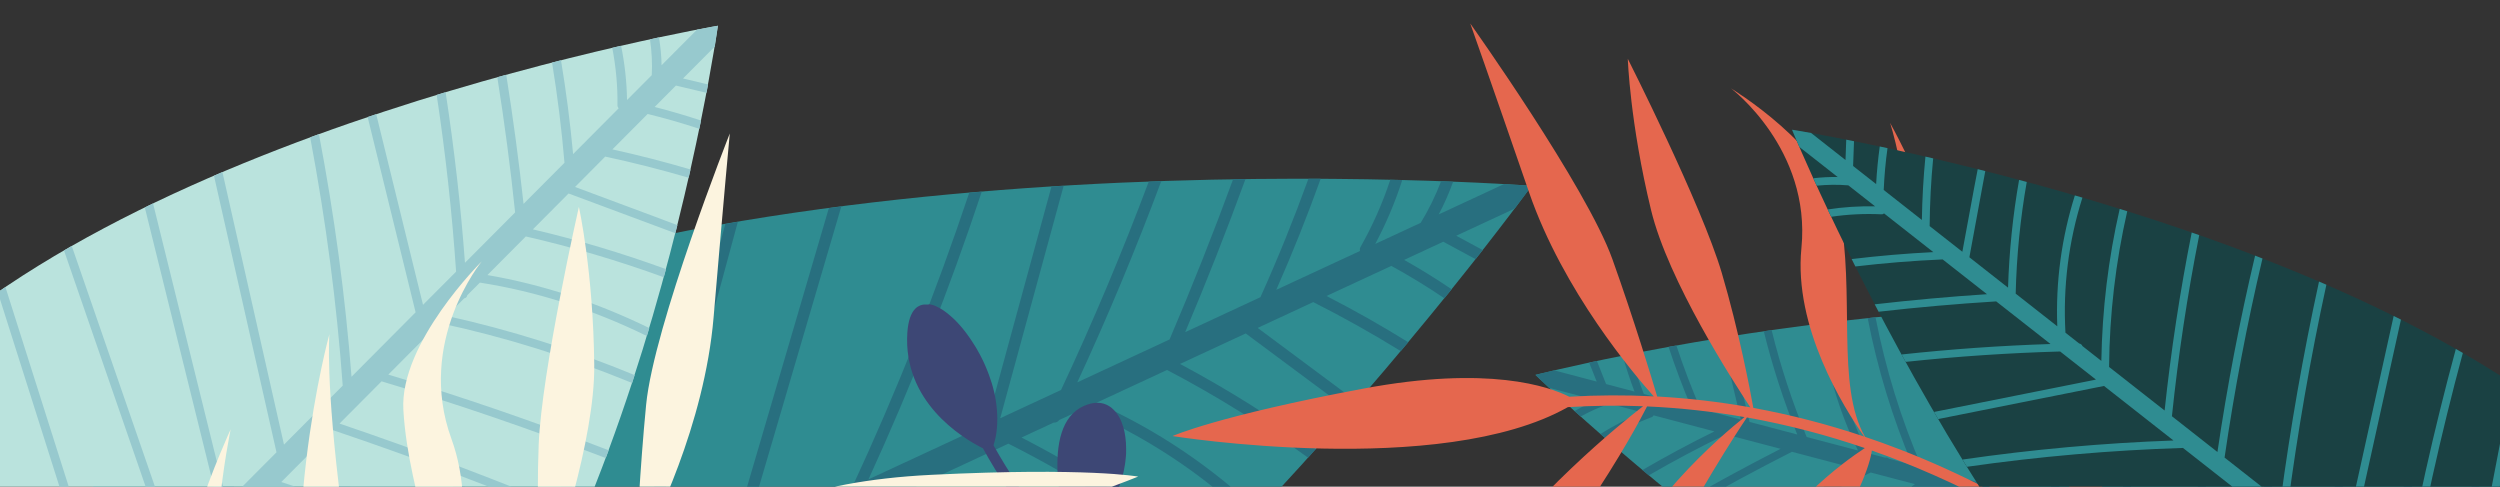 <svg width="375" height="73" viewBox="0 0 375 73" fill="none" xmlns="http://www.w3.org/2000/svg">
<rect x="0" y="0" width="375" height="73" fill="#333333" stroke="none"/>
<g clip-path="url(#clip0_13_3)">
<path d="M229.732 27.873C229.732 27.873 109.528 18.606 41.176 54.768C17.982 67.035 3.365 81.222 -5.814 94.622C-24.962 122.553 -7.222 160.432 26.612 163.879C42.838 165.533 63.173 163.57 87.563 153.847C159.433 125.191 229.732 27.873 229.732 27.873Z" fill="#2F8C91"/>
<path d="M45.137 115.831C49.979 113.579 54.819 111.337 59.662 109.085C75.357 120.931 91.049 132.787 106.754 144.635C107.304 144.33 107.854 144.025 108.396 143.708C92.744 131.893 77.093 120.078 61.441 108.263C66.015 106.14 70.601 104.009 75.175 101.886C90.371 112.981 105.061 124.738 119.192 137.123C119.686 136.795 120.187 136.478 120.681 136.149C106.64 123.817 92.058 112.116 76.966 101.056C81.366 99.013 85.765 96.97 90.165 94.926C104.09 106.052 118.005 117.175 131.93 128.301C132.41 127.948 132.889 127.596 133.371 127.234C119.557 116.196 105.736 105.146 91.922 94.109C96.532 91.964 101.15 89.831 105.76 87.686C119.651 96.953 133.155 106.777 146.223 117.148C146.678 116.769 147.131 116.4 147.576 116.019C134.656 105.755 121.314 96.021 107.588 86.834C112.336 84.631 117.084 82.427 121.834 80.214C134.195 88.707 146.179 97.719 157.738 107.228C158.174 106.845 158.602 106.45 159.038 106.067C147.634 96.675 135.83 87.768 123.65 79.37C127.515 77.574 131.389 75.781 135.253 73.985C146.733 81.209 157.868 88.939 168.624 97.157C169.045 96.75 169.464 96.353 169.885 95.945C159.314 87.853 148.384 80.243 137.115 73.121C141.829 70.93 146.543 68.739 151.257 66.548C161.664 71.795 171.449 78.123 180.473 85.427C180.875 85.015 181.277 84.603 181.681 84.182C172.873 77.042 163.345 70.837 153.226 65.629C154.831 64.886 156.439 64.134 158.044 63.391C158.357 63.415 158.674 63.298 158.882 63.003C160.047 62.459 161.209 61.925 162.373 61.382C171.749 65.385 180.274 71.003 187.599 78C187.994 77.576 188.386 77.162 188.78 76.739C181.666 69.965 173.463 64.455 164.456 60.419C167.993 58.778 171.521 57.136 175.058 55.495C182.443 59.365 189.502 63.756 196.206 68.652C196.594 68.216 196.979 67.791 197.366 67.355C190.896 62.627 184.092 58.369 177.003 54.59C180.286 53.061 183.576 51.545 186.859 50.016C191.322 53.336 195.777 56.644 200.24 59.963C200.976 60.506 201.717 61.071 202.453 61.614C202.831 61.176 203.206 60.748 203.581 60.319C202.482 59.506 201.407 58.678 200.327 57.87C196.436 54.972 192.542 52.084 188.651 49.186C191.433 47.893 194.203 46.607 196.985 45.313C201.467 47.58 205.852 50.028 210.116 52.669C210.496 52.222 210.867 51.772 211.235 51.332C207.247 48.858 203.157 46.543 198.973 44.398C202.22 42.892 205.457 41.382 208.702 39.885C211.435 41.386 214.089 43 216.658 44.746C217.031 44.287 217.392 43.835 217.75 43.392C215.442 41.831 213.062 40.354 210.624 38.985C212.58 38.072 214.534 37.17 216.491 36.257C218.108 37.134 219.728 38.002 221.336 38.876C221.711 38.407 222.062 37.953 222.411 37.508C221.081 36.792 219.752 36.076 218.433 35.362C221.355 34.001 224.275 32.649 227.207 31.29C228.861 29.095 229.732 27.881 229.732 27.881C229.732 27.881 228.272 27.764 225.587 27.617C222.328 29.131 219.069 30.645 215.81 32.159C216.653 30.572 217.365 28.934 217.972 27.26C217.381 27.24 216.781 27.218 216.161 27.191C215.343 29.332 214.333 31.418 213.108 33.421C210.837 34.481 208.559 35.53 206.287 36.59C207.931 33.498 209.282 30.305 210.34 27.011C209.75 26.991 209.156 26.981 208.544 26.966C207.401 30.432 205.912 33.806 204.091 37.028C203.965 37.242 203.953 37.452 203.997 37.646C199.808 39.587 195.629 41.531 191.44 43.472C193.861 37.995 196.077 32.437 198.103 26.814C197.498 26.811 196.883 26.805 196.265 26.809C194.091 32.814 191.69 38.743 189.065 44.578C185.305 46.328 181.535 48.075 177.775 49.825C180.983 42.249 183.997 34.586 186.82 26.867C186.203 26.871 185.592 26.887 184.963 26.898C181.997 34.979 178.823 42.99 175.433 50.919C170.823 53.064 166.204 55.206 161.594 57.351C166.179 47.453 170.375 37.391 174.186 27.184C173.563 27.207 172.941 27.231 172.309 27.252C168.343 37.827 163.954 48.25 159.158 58.494C156.119 59.909 153.071 61.321 150.032 62.736C153.204 51.115 156.375 39.494 159.547 27.874C158.941 27.911 158.336 27.949 157.721 27.984C154.47 39.88 151.228 51.779 147.974 63.685C142.073 66.424 136.173 69.164 130.272 71.903C136.725 57.828 142.397 43.423 147.263 28.753C146.634 28.805 146.014 28.86 145.385 28.912C140.371 43.922 134.524 58.651 127.851 73.029C122.449 75.543 117.05 78.047 111.638 80.559C116.49 64.035 121.344 47.502 126.196 30.978C125.569 31.061 124.944 31.134 124.327 31.22C119.402 47.99 114.478 64.761 109.563 81.534C107.503 82.493 105.442 83.451 103.384 84.4C100.881 85.567 98.37 86.722 95.866 87.889C100.803 69.688 105.742 51.477 110.678 33.276C110.056 33.38 109.424 33.483 108.799 33.597C103.809 52.009 98.808 70.428 93.818 88.841C89.954 90.636 86.089 92.432 82.225 94.227C85.464 75.14 88.703 56.053 91.933 36.963C91.322 37.101 90.712 37.239 90.1 37.387C86.858 56.524 83.607 75.66 80.366 94.797C80.349 94.905 80.356 94.998 80.363 95.091C74.835 97.656 69.317 100.223 63.79 102.788C67.867 82.215 71.953 61.644 76.03 41.07C75.407 41.256 74.775 41.44 74.153 41.626C70.047 62.314 65.942 83.002 61.846 103.693C57.703 105.615 53.57 107.539 49.427 109.461C51.155 89.157 52.876 68.84 54.604 48.536C53.996 48.786 53.398 49.039 52.798 49.301C51.072 69.637 49.334 89.98 47.608 110.315C43.199 112.356 38.798 114.409 34.389 116.45C33.896 96.801 34.518 77.135 36.241 57.541C35.617 57.899 35.004 58.25 34.399 58.613C32.729 78.118 32.151 97.693 32.686 117.25C25.539 120.575 18.384 123.887 11.236 127.211C10.749 109.617 11.117 92.015 12.305 74.458C11.671 75.017 11.058 75.572 10.443 76.135C9.332 93.305 9.023 110.514 9.52 127.703C9.525 127.806 9.542 127.902 9.58 127.992C6.576 129.395 3.564 130.785 0.559 132.188C-0.451 118.169 -1.452 104.152 -2.464 90.143C-3.011 90.845 -3.539 91.552 -4.055 92.251C-3.076 105.826 -2.098 119.4 -1.129 132.972C-4.107 134.35 -7.087 135.738 -10.056 137.119C-9.533 138.342 -8.944 139.551 -8.317 140.729C-7.492 140.348 -6.666 139.967 -5.84 139.586C3.654 147.511 13.148 155.436 22.632 163.359C23.71 163.567 24.809 163.73 25.925 163.866C15.915 155.502 5.903 147.147 -4.116 138.78C-1.453 137.55 1.203 136.308 3.866 135.077C15.796 144.869 27.738 154.654 39.669 164.446C40.526 164.428 41.397 164.394 42.271 164.35C30.051 154.325 17.821 144.299 5.602 134.265C9.733 132.35 13.854 130.433 17.985 128.519C31.319 139.868 44.656 151.208 57.99 162.558C58.712 162.426 59.433 162.295 60.169 162.146C46.682 150.668 33.193 139.2 19.716 127.725C23.314 126.048 26.919 124.383 30.517 122.707C30.621 122.661 30.716 122.612 30.82 122.566C45.629 133.935 59.815 146.058 73.341 158.888C73.973 158.704 74.607 158.511 75.244 158.308C61.677 145.398 47.437 133.2 32.587 121.751C33.052 121.537 33.517 121.324 33.972 121.108C34.081 121.083 34.185 121.037 34.263 120.974C37.277 119.574 40.292 118.174 43.316 116.776C60.074 127.79 76.273 139.594 91.883 152.142C92.474 151.877 93.072 151.624 93.665 151.35C78.052 138.69 61.866 126.879 45.137 115.831Z" fill="#286F7F"/>
<path d="M170.082 77.742C170.082 77.742 233.432 134.752 289.826 150.934C308.967 156.425 324.2 157.355 335.971 156.179C360.527 153.733 369.131 131.011 351.716 114.639C343.362 106.785 330.912 98.523 312.346 91.5C257.665 70.816 170.082 77.742 170.082 77.742Z" fill="#BAE3DD"/>
<path d="M317.635 125.246C313.791 123.974 309.953 122.71 306.109 121.439C303.07 109.826 300.033 98.208 296.994 86.596C296.535 86.47 296.075 86.35 295.614 86.23C298.644 97.814 301.674 109.398 304.706 120.975C301.075 119.778 297.438 118.572 293.807 117.375C290.683 106.275 288.161 95.146 286.275 84.017C285.833 83.922 285.391 83.828 284.957 83.736C286.827 94.801 289.306 105.872 292.388 116.907C288.9 115.757 285.405 114.599 281.916 113.449C279.522 102.908 277.13 92.36 274.736 81.819C274.289 81.742 273.849 81.668 273.4 81.597C275.774 92.061 278.148 102.525 280.521 112.988C276.86 111.776 273.205 110.571 269.544 109.359C266.256 99.556 263.461 89.711 261.169 79.842C260.732 79.788 260.287 79.732 259.85 79.678C262.105 89.439 264.854 99.178 268.087 108.873C264.321 107.63 260.548 106.386 256.784 105.137C253.976 96.318 251.64 87.464 249.786 78.599C249.354 78.56 248.913 78.518 248.481 78.478C250.301 87.222 252.594 95.959 255.343 104.656C252.276 103.641 249.207 102.632 246.14 101.616C243.204 93.685 240.724 85.714 238.688 77.714C238.252 77.687 237.816 77.659 237.381 77.626C239.371 85.488 241.802 93.333 244.666 101.126C240.925 99.891 237.183 98.655 233.442 97.419C230.146 90.74 227.73 83.916 226.218 77.043C225.788 77.024 225.357 77.011 224.927 76.992C226.39 83.706 228.725 90.364 231.88 96.903C230.604 96.483 229.335 96.065 228.061 95.638C227.895 95.493 227.656 95.391 227.394 95.42C226.475 95.116 225.548 94.809 224.628 94.505C221.301 88.768 219.252 82.783 218.556 76.788C218.124 76.775 217.699 76.77 217.267 76.757C217.955 82.573 219.876 88.377 222.98 93.958C220.174 93.031 217.376 92.107 214.57 91.18C212.302 86.384 210.479 81.526 209.095 76.63C208.66 76.629 208.234 76.625 207.8 76.618C209.13 81.347 210.874 86.031 213.024 90.669C210.417 89.806 207.81 88.943 205.208 88.088C204.322 84.811 203.429 81.525 202.542 78.248C202.391 77.707 202.251 77.161 202.1 76.62C201.673 76.621 201.245 76.622 200.826 76.626C201.045 77.43 201.247 78.236 201.461 79.031C202.236 81.896 203.014 84.755 203.789 87.62C201.585 86.893 199.382 86.166 197.178 85.439C195.753 82.558 194.494 79.651 193.378 76.728C192.941 76.733 192.51 76.746 192.089 76.756C193.127 79.5 194.296 82.216 195.608 84.921C193.033 84.067 190.464 83.222 187.888 82.368C187.079 80.569 186.38 78.755 185.779 76.93C185.348 76.943 184.917 76.956 184.502 76.974C185.035 78.616 185.66 80.245 186.359 81.862C184.805 81.349 183.252 80.835 181.698 80.322C181.215 79.265 180.733 78.202 180.241 77.143C179.8 77.16 179.376 77.181 178.961 77.2C179.361 78.069 179.752 78.942 180.152 79.811C177.83 79.043 175.516 78.278 173.193 77.51C171.173 77.649 170.082 77.741 170.082 77.741C170.082 77.741 170.85 78.434 172.295 79.683C174.878 80.539 177.463 81.389 180.055 82.247C178.795 82.494 177.59 82.822 176.428 83.207C176.747 83.477 177.074 83.754 177.424 84.039C178.937 83.557 180.537 83.192 182.212 82.954C184.019 83.554 185.819 84.145 187.626 84.744C185.18 85.226 182.839 85.881 180.631 86.7C180.961 86.966 181.289 87.237 181.623 87.517C183.97 86.666 186.471 86.004 189.09 85.553C189.265 85.525 189.384 85.448 189.455 85.356C192.777 86.452 196.097 87.553 199.418 88.648C195.357 89.719 191.373 90.91 187.457 92.22C187.795 92.488 188.139 92.764 188.492 93.036C192.676 91.647 196.941 90.392 201.305 89.27C204.294 90.256 207.283 91.242 210.261 92.232C204.722 93.782 199.254 95.444 193.859 97.212C194.212 97.484 194.56 97.748 194.922 98.023C200.569 96.17 206.302 94.44 212.118 92.839C215.779 94.052 219.442 95.258 223.095 96.469C215.638 98.311 208.317 100.396 201.137 102.705C201.501 102.973 201.864 103.242 202.228 103.511C209.674 101.128 217.272 98.992 225.029 97.111C227.445 97.913 229.856 98.706 232.265 99.505C224.755 102.65 217.253 105.797 209.743 108.941C210.103 109.195 210.462 109.45 210.829 109.706C218.519 106.483 226.208 103.265 233.89 100.039C238.567 101.584 243.252 103.131 247.929 104.675C237.363 107.319 227.077 110.45 217.106 114.039C217.481 114.298 217.867 114.553 218.25 114.814C228.467 111.159 239.01 107.984 249.856 105.309C254.143 106.729 258.432 108.142 262.712 109.559C251.842 113.878 240.971 118.198 230.099 122.523C230.496 122.769 230.884 123.012 231.281 123.257C242.311 118.872 253.342 114.481 264.372 110.096C266.003 110.639 267.637 111.175 269.269 111.718C271.258 112.376 273.248 113.035 275.231 113.685C263.483 118.63 251.746 123.571 239.999 128.516C240.407 128.752 240.807 128.985 241.216 129.221C253.093 124.222 264.97 119.222 276.856 114.219C279.923 115.234 282.992 116.244 286.059 117.259C274.844 123.301 263.62 129.347 252.405 135.389C252.819 135.607 253.232 135.824 253.648 136.036C264.894 129.976 276.14 123.917 287.387 117.858C287.449 117.823 287.496 117.784 287.527 117.741C291.91 119.188 296.294 120.635 300.676 122.088C288.248 128.338 275.828 134.59 263.4 140.839C263.844 141.046 264.287 141.252 264.732 141.453C277.223 135.168 289.723 128.881 302.213 122.597C305.495 123.68 308.777 124.764 312.067 125.85C301.097 133.044 290.138 140.235 279.169 147.429C279.631 147.602 280.103 147.771 280.567 147.937C291.548 140.733 302.529 133.529 313.508 126.331C317.004 127.483 320.499 128.641 323.996 129.793C314.612 137.713 304.582 145.145 293.966 152.062C294.491 152.2 295.018 152.332 295.537 152.462C306.079 145.557 316.026 138.14 325.351 130.242C331.027 132.114 336.693 133.99 342.37 135.862C333.989 142.97 325.126 149.71 315.821 156.067C316.455 156.132 317.075 156.186 317.695 156.24C326.763 150.005 335.403 143.397 343.581 136.441C343.629 136.396 343.66 136.352 343.692 136.302C346.079 137.089 348.464 137.881 350.85 138.667C344.528 144.612 338.199 150.548 331.877 156.493C332.532 156.459 333.171 156.42 333.814 156.37C339.939 150.617 346.064 144.865 352.191 139.106C354.553 139.885 356.916 140.664 359.276 141.45C359.588 140.733 359.852 140.003 360.067 139.259C359.409 139.043 358.758 138.829 358.102 138.607C356.639 131.284 355.173 123.966 353.71 116.642C353.199 116.082 352.66 115.527 352.1 114.985C353.644 122.706 355.187 130.432 356.731 138.153C354.623 137.454 352.506 136.758 350.398 136.059C348.47 126.923 346.541 117.787 344.622 108.648C344.125 108.275 343.619 107.9 343.103 107.528C345.078 116.887 347.052 126.246 349.019 135.603C345.745 134.521 342.472 133.44 339.198 132.359C337.248 121.991 335.29 111.621 333.341 101.254C332.872 100.987 332.395 100.719 331.91 100.448C333.885 110.934 335.86 121.421 337.835 131.907C334.981 130.966 332.12 130.017 329.266 129.077C329.186 129.054 329.108 129.024 329.029 128.995C326.259 117.965 324.203 106.911 322.872 95.877C322.421 95.668 321.968 95.465 321.516 95.256C322.832 106.339 324.873 117.448 327.636 128.528C327.271 128.41 326.899 128.283 326.534 128.165C326.459 128.123 326.379 128.1 326.303 128.092C323.909 127.303 321.516 126.509 319.122 125.72C315.072 113.961 311.721 102.14 309.085 90.29C308.619 90.13 308.153 89.969 307.687 89.809C310.278 101.665 313.611 113.487 317.635 125.246Z" fill="#97C9CE"/>
<path d="M224.002 99.212C223.983 99.071 223.95 98.93 223.924 98.797C223.916 98.776 223.923 98.754 223.915 98.734C223.889 98.6 223.863 98.466 223.831 98.34C223.83 98.326 223.823 98.305 223.822 98.291C223.789 98.151 223.763 98.017 223.723 97.884C223.722 97.856 223.707 97.828 223.706 97.8C223.666 97.667 223.641 97.533 223.601 97.4C223.593 97.379 223.592 97.351 223.584 97.33C223.544 97.197 223.504 97.064 223.464 96.93L223.457 96.924C223.417 96.791 223.37 96.651 223.323 96.525C223.316 96.504 223.308 96.483 223.3 96.462C223.253 96.336 223.207 96.211 223.16 96.085C223.152 96.064 223.144 96.043 223.129 96.015C223.082 95.889 223.028 95.757 222.982 95.631C222.974 95.624 222.981 95.617 222.974 95.61C222.927 95.484 222.874 95.366 222.82 95.247C222.812 95.226 222.805 95.219 222.797 95.199C222.744 95.08 222.69 94.962 222.629 94.836C222.621 94.815 222.614 94.794 222.606 94.773C222.552 94.655 222.491 94.53 222.431 94.419C222.424 94.412 222.423 94.398 222.409 94.384C222.355 94.266 222.287 94.147 222.227 94.036C222.22 94.03 222.227 94.022 222.219 94.015C222.159 93.904 222.091 93.786 222.031 93.675C222.023 93.654 222.008 93.641 222.008 93.626C221.948 93.515 221.88 93.411 221.82 93.3C221.813 93.293 221.805 93.272 221.798 93.266C221.663 93.044 221.521 92.829 221.379 92.615C221.372 92.608 221.364 92.587 221.357 92.58C221.29 92.476 221.216 92.38 221.142 92.283C221.134 92.276 221.12 92.263 221.119 92.249C220.971 92.041 220.816 91.856 220.661 91.67C220.654 91.663 220.654 91.663 220.646 91.656C220.565 91.567 220.499 91.477 220.418 91.388C220.41 91.381 220.403 91.374 220.396 91.368C220.315 91.278 220.241 91.196 220.161 91.107C219.999 90.942 219.838 90.778 219.677 90.628C219.67 90.621 219.663 90.614 219.663 90.614C219.582 90.539 219.495 90.471 219.422 90.403L219.415 90.396C219.247 90.253 219.087 90.132 218.913 90.01L218.906 90.003C218.826 89.942 218.74 89.889 218.66 89.842L218.653 89.835C218.4 89.681 218.155 89.548 217.897 89.443L217.889 89.436C217.638 89.339 217.395 89.262 217.153 89.214L217.146 89.207C217.067 89.188 216.989 89.184 216.904 89.173C216.741 89.157 216.592 89.155 216.43 89.168C216.352 89.177 216.282 89.18 216.205 89.204C216.205 89.204 216.205 89.204 216.198 89.211C215.185 89.401 214.344 90.257 213.857 91.951C211.616 99.696 217.326 108.056 219.619 110.992C218.117 110.491 216.615 110.019 215.099 109.561C214.063 109.249 213.027 108.952 211.991 108.655L210.541 108.244C206.698 107.172 202.842 106.143 199.019 105.02C199.052 104.97 199.086 104.919 199.127 104.875C199.229 104.737 199.323 104.607 199.425 104.469C199.486 104.389 199.532 104.309 199.593 104.23C199.681 104.106 199.755 103.984 199.843 103.86C199.896 103.774 199.95 103.687 200.004 103.6C200.077 103.477 200.158 103.361 200.225 103.246C200.279 103.159 200.332 103.072 200.379 102.979C200.445 102.863 200.519 102.741 200.579 102.618C200.632 102.532 200.672 102.445 200.718 102.352C200.778 102.23 200.845 102.114 200.904 101.992C200.944 101.906 200.99 101.812 201.037 101.733C201.096 101.61 201.156 101.488 201.208 101.359C201.247 101.273 201.287 101.186 201.32 101.107C201.372 100.978 201.424 100.849 201.483 100.713C201.516 100.634 201.549 100.555 201.581 100.476C201.64 100.325 201.692 100.182 201.75 100.031C201.769 99.967 201.795 99.91 201.822 99.852C201.893 99.645 201.963 99.437 202.027 99.223C202.026 99.209 202.04 99.194 202.04 99.18C202.097 98.987 202.154 98.794 202.211 98.601C202.23 98.537 202.242 98.465 202.261 98.401C202.298 98.258 202.336 98.115 202.367 97.98C202.385 97.901 202.404 97.823 202.422 97.745C202.446 97.616 202.484 97.488 202.508 97.36C202.527 97.281 202.538 97.196 202.549 97.111C202.573 96.982 202.59 96.862 202.614 96.733C202.626 96.648 202.637 96.563 202.655 96.484C202.673 96.364 202.69 96.243 202.707 96.122C202.718 96.037 202.729 95.951 202.741 95.866C202.758 95.745 202.768 95.617 202.778 95.504C202.789 95.419 202.793 95.341 202.805 95.255C202.815 95.128 202.818 95.007 202.827 94.879C202.832 94.802 202.836 94.724 202.841 94.646C202.85 94.518 202.853 94.383 202.855 94.249C202.853 94.178 202.858 94.114 202.862 94.036C202.864 93.888 202.859 93.732 202.861 93.584C202.86 93.541 202.865 93.492 202.856 93.442C202.85 93.244 202.843 93.047 202.836 92.849C202.835 92.82 202.827 92.799 202.834 92.778C202.828 92.608 202.808 92.439 202.802 92.27C202.793 92.206 202.784 92.143 202.789 92.079C202.777 91.945 202.766 91.825 202.748 91.698C202.738 91.621 202.729 91.558 202.719 91.48C202.708 91.36 202.69 91.248 202.672 91.135C202.662 91.058 202.652 90.98 202.636 90.91C202.618 90.797 202.6 90.685 202.582 90.586C202.573 90.509 202.549 90.432 202.539 90.354C202.514 90.249 202.504 90.143 202.479 90.038C202.469 89.96 202.445 89.883 202.436 89.806C202.411 89.701 202.386 89.595 202.369 89.497C202.352 89.427 202.335 89.342 202.318 89.272C202.294 89.167 202.262 89.069 202.237 88.964C202.221 88.893 202.197 88.816 202.18 88.746C202.155 88.641 202.117 88.536 202.092 88.431C202.068 88.368 202.052 88.298 202.028 88.235C201.989 88.116 201.957 88.004 201.918 87.885C201.901 87.829 201.886 87.787 201.87 87.731C201.815 87.57 201.76 87.409 201.691 87.249C201.668 87.2 201.652 87.144 201.629 87.095C201.59 86.99 201.544 86.879 201.505 86.774C201.474 86.704 201.451 86.641 201.42 86.572C201.382 86.481 201.35 86.397 201.305 86.314C201.275 86.244 201.244 86.174 201.213 86.105C201.175 86.028 201.137 85.951 201.106 85.868C201.075 85.798 201.031 85.729 201 85.659C200.962 85.582 200.931 85.513 200.887 85.444C200.856 85.374 200.811 85.305 200.78 85.235C200.743 85.172 200.705 85.096 200.667 85.034C200.623 84.964 200.592 84.895 200.547 84.825C200.51 84.763 200.472 84.701 200.427 84.631C200.383 84.562 200.345 84.5 200.3 84.43C200.263 84.368 200.218 84.313 200.181 84.251C200.136 84.181 200.099 84.119 200.047 84.057C200.003 84.002 199.972 83.946 199.935 83.898C199.891 83.829 199.839 83.767 199.802 83.705C199.764 83.656 199.735 83.615 199.698 83.567C199.513 83.325 199.321 83.091 199.123 82.879C199.086 82.844 199.064 82.81 199.027 82.776C198.975 82.714 198.917 82.659 198.859 82.605C198.822 82.57 198.785 82.536 198.756 82.495C198.697 82.44 198.646 82.392 198.588 82.338C198.551 82.304 198.515 82.27 198.478 82.236C198.427 82.188 198.368 82.133 198.31 82.093C198.274 82.058 198.245 82.031 198.201 82.004C198.143 81.964 198.092 81.916 198.034 81.876C198.005 81.848 197.962 81.821 197.926 81.801C197.868 81.761 197.81 81.721 197.752 81.68C197.716 81.66 197.686 81.633 197.65 81.613C197.592 81.572 197.528 81.539 197.47 81.499C197.434 81.478 197.405 81.465 197.369 81.445C197.304 81.412 197.246 81.372 197.181 81.338C197.152 81.325 197.131 81.319 197.102 81.306C197.037 81.273 196.973 81.24 196.901 81.214L196.894 81.207C196.642 81.095 196.392 81.026 196.143 80.985C196.129 80.985 196.108 80.979 196.086 80.972C196.015 80.961 195.951 80.956 195.887 80.951C195.859 80.952 195.838 80.945 195.802 80.94C195.738 80.935 195.682 80.937 195.618 80.932C195.59 80.933 195.561 80.934 195.526 80.928C195.469 80.93 195.413 80.932 195.349 80.941C195.321 80.942 195.286 80.95 195.258 80.951C195.201 80.953 195.145 80.969 195.082 80.978C195.047 80.987 195.018 80.987 194.991 81.003C194.935 81.019 194.878 81.035 194.822 81.051C194.787 81.059 194.76 81.074 194.739 81.082C194.683 81.098 194.627 81.128 194.571 81.144C194.543 81.159 194.515 81.174 194.494 81.182C194.439 81.212 194.376 81.236 194.32 81.266C194.299 81.274 194.279 81.296 194.258 81.303C193.689 81.648 193.164 82.225 192.741 83.088C189.236 90.106 195.729 101.276 197.881 104.656C195.258 103.86 192.646 103.008 190.067 102.049L189.966 102.01C189.888 101.977 189.816 101.951 189.73 101.926C189.73 101.926 189.73 101.926 189.723 101.919L188.246 101.346C185.025 100.062 181.911 98.576 178.904 96.888C179.089 96.514 179.334 96.017 179.603 95.407C179.637 95.342 179.656 95.278 179.689 95.213C179.8 94.947 179.932 94.66 180.049 94.359C180.082 94.28 180.107 94.208 180.14 94.129C180.205 93.957 180.277 93.778 180.349 93.599C180.401 93.469 180.453 93.34 180.498 93.204C180.537 93.104 180.576 93.004 180.615 92.889C180.744 92.545 180.866 92.18 180.988 91.801C181.052 91.615 181.109 91.422 181.167 91.229C181.912 88.819 182.516 85.962 182.481 83.069C182.476 82.928 182.479 82.793 182.474 82.652C182.473 82.609 182.471 82.567 182.47 82.525C182.459 82.419 182.463 82.313 182.452 82.207C182.45 82.165 182.449 82.136 182.448 82.094C182.436 81.96 182.432 81.819 182.42 81.684C182.419 81.656 182.419 81.642 182.418 81.614C182.414 81.501 182.396 81.388 182.385 81.282C182.384 81.24 182.375 81.205 182.374 81.162C182.363 81.057 182.353 80.951 182.335 80.853C182.334 80.824 182.333 80.796 182.325 80.775C182.307 80.648 182.288 80.522 182.27 80.395C182.269 80.367 182.261 80.332 182.253 80.311C182.236 80.212 182.218 80.114 182.201 80.015C182.192 79.98 182.184 79.945 182.176 79.91C182.158 79.797 182.14 79.685 182.115 79.579C182.114 79.565 182.107 79.558 182.114 79.551C182.089 79.432 182.063 79.312 182.038 79.193C182.03 79.158 182.022 79.137 182.021 79.109C181.997 79.017 181.973 78.926 181.955 78.842C181.955 78.814 181.939 78.786 181.938 78.758C181.906 78.645 181.874 78.533 181.842 78.421C181.842 78.421 181.835 78.414 181.842 78.407C181.817 78.302 181.778 78.197 181.746 78.099C181.739 78.078 181.73 78.043 181.722 78.022C181.691 77.938 181.667 77.847 181.636 77.763C181.628 77.742 181.628 77.728 181.62 77.707C181.581 77.602 181.549 77.504 181.503 77.407C181.503 77.393 181.496 77.386 181.488 77.379C181.457 77.295 181.419 77.204 181.381 77.128C181.373 77.107 181.365 77.086 181.357 77.065C181.319 76.975 181.28 76.884 181.235 76.8L181.228 76.794C181.189 76.703 181.137 76.613 181.092 76.529C181.084 76.522 181.084 76.508 181.069 76.495C181.031 76.418 180.986 76.349 180.948 76.272C180.941 76.266 180.933 76.245 180.926 76.238C180.829 76.078 180.739 75.926 180.635 75.788C180.627 75.781 180.62 75.774 180.62 75.76C180.568 75.698 180.531 75.636 180.479 75.574C180.472 75.567 180.472 75.567 180.464 75.56C180.354 75.43 180.244 75.313 180.134 75.211C180.127 75.204 180.119 75.197 180.112 75.19C179.995 75.081 179.886 74.993 179.763 74.905C179.705 74.864 179.64 74.831 179.589 74.797C179.582 74.791 179.582 74.791 179.575 74.784C179.459 74.717 179.33 74.665 179.202 74.627L179.194 74.62C179.13 74.601 179.073 74.589 179.009 74.57C179.009 74.57 179.001 74.563 178.994 74.57C178.866 74.546 178.739 74.536 178.604 74.534L178.59 74.534C177.523 74.578 176.362 75.6 175.253 77.931C172.632 83.475 176.259 92.761 177.821 96.26C175.129 94.689 172.53 92.973 170.039 91.084L168.594 89.965C168.121 89.592 167.655 89.212 167.189 88.831C165.333 87.288 163.558 85.658 161.859 83.947C161.926 83.845 161.993 83.73 162.073 83.6C162.121 83.535 162.161 83.463 162.201 83.39C162.295 83.246 162.388 83.087 162.496 82.913C162.818 82.393 163.192 81.758 163.64 80.999C163.78 80.747 163.941 80.487 164.095 80.206C164.175 80.062 164.255 79.917 164.342 79.78C165.17 78.323 166.135 76.528 167.216 74.418C167.269 74.318 167.323 74.217 167.362 74.116C167.382 74.08 167.395 74.052 167.415 74.016C167.448 73.951 167.474 73.879 167.514 73.807C167.534 73.771 167.547 73.728 167.567 73.692C167.6 73.627 167.619 73.563 167.652 73.498C167.665 73.455 167.691 73.412 167.704 73.369C167.73 73.311 167.756 73.24 167.783 73.182C167.795 73.139 167.822 73.096 167.835 73.053C167.861 72.996 167.88 72.931 167.906 72.86C167.919 72.817 167.938 72.767 167.958 72.731C167.977 72.666 168.004 72.609 168.03 72.537C168.042 72.494 168.055 72.451 168.075 72.415C168.101 72.344 168.12 72.279 168.139 72.215C168.152 72.172 168.165 72.143 168.178 72.1C168.203 72.015 168.228 71.929 168.254 71.843C168.26 71.822 168.266 71.8 168.273 71.779C168.304 71.672 168.336 71.564 168.368 71.457C168.381 71.428 168.387 71.393 168.386 71.365C168.405 71.286 168.423 71.208 168.449 71.136C168.462 71.093 168.468 71.058 168.48 71.015C168.499 70.951 168.511 70.879 168.53 70.815C168.543 70.772 168.548 70.722 168.561 70.68C168.58 70.615 168.585 70.551 168.597 70.494C168.61 70.451 168.615 70.402 168.62 70.352C168.633 70.295 168.644 70.224 168.657 70.167C168.662 70.117 168.675 70.074 168.68 70.025C168.692 69.968 168.697 69.904 168.716 69.839C168.722 69.79 168.734 69.747 168.74 69.697C168.745 69.633 168.757 69.576 168.769 69.505C168.774 69.455 168.78 69.42 168.785 69.37C168.797 69.299 168.802 69.235 168.814 69.164C168.819 69.128 168.818 69.086 168.824 69.05C168.835 68.951 168.845 68.837 168.856 68.738C168.862 68.702 168.861 68.674 168.866 68.639C168.878 68.567 168.876 68.497 168.888 68.426C168.893 68.376 168.891 68.334 168.897 68.284C168.902 68.22 168.9 68.163 168.912 68.106C168.917 68.057 168.916 68.014 168.914 67.958C168.912 67.901 168.918 67.852 168.916 67.795C168.921 67.745 168.912 67.696 168.918 67.646C168.916 67.59 168.921 67.54 168.919 67.484C168.925 67.434 168.916 67.385 168.921 67.335C168.919 67.278 168.918 67.236 168.916 67.179C168.914 67.123 168.913 67.081 168.911 67.024C168.916 66.974 168.907 66.925 168.905 66.868C168.903 66.812 168.902 66.769 168.9 66.713C168.899 66.671 168.897 66.614 168.895 66.572C168.893 66.515 168.885 66.466 168.89 66.416C168.889 66.374 168.88 66.325 168.878 66.282C168.868 66.176 168.864 66.063 168.846 65.951C168.838 65.916 168.843 65.88 168.835 65.845C168.833 65.788 168.817 65.732 168.815 65.676C168.814 65.633 168.806 65.598 168.804 65.556C168.795 65.507 168.786 65.443 168.777 65.394C168.769 65.359 168.768 65.317 168.759 65.281C168.751 65.232 168.741 65.169 168.733 65.12C168.724 65.085 168.723 65.042 168.715 65.007C168.706 64.958 168.69 64.902 168.688 64.845C168.68 64.81 168.671 64.775 168.663 64.74C168.647 64.684 168.638 64.635 168.622 64.579C168.614 64.543 168.606 64.508 168.598 64.473C168.581 64.417 168.573 64.368 168.557 64.312C168.556 64.284 168.541 64.256 168.54 64.228C168.524 64.172 168.508 64.116 168.492 64.059C168.491 64.045 168.483 64.024 168.476 64.018C168.412 63.807 168.334 63.598 168.264 63.395C168.263 63.381 168.256 63.374 168.255 63.36C168.232 63.297 168.209 63.248 168.179 63.193C168.171 63.172 168.163 63.151 168.156 63.13C168.133 63.081 168.103 63.026 168.087 62.97C168.079 62.949 168.071 62.928 168.056 62.9C168.033 62.851 168.01 62.802 167.98 62.747C167.972 62.726 167.964 62.705 167.942 62.684C167.92 62.636 167.897 62.587 167.86 62.539C167.852 62.518 167.837 62.504 167.829 62.483C167.807 62.434 167.77 62.386 167.747 62.337C167.732 62.324 167.732 62.309 167.717 62.296C167.687 62.24 167.65 62.192 167.62 62.151C167.613 62.144 167.613 62.144 167.605 62.137C167.449 61.909 167.286 61.702 167.103 61.517C167.096 61.51 167.089 61.504 167.089 61.504C167.045 61.463 167.008 61.428 166.964 61.388C166.957 61.381 166.943 61.367 166.935 61.36C166.899 61.326 166.855 61.285 166.818 61.251C166.804 61.237 166.796 61.23 166.782 61.217C166.745 61.183 166.702 61.156 166.658 61.115C166.643 61.101 166.636 61.094 166.615 61.088C166.571 61.061 166.535 61.027 166.484 60.993C166.477 60.987 166.462 60.973 166.448 60.973C166.405 60.947 166.354 60.913 166.311 60.886C166.303 60.879 166.303 60.879 166.296 60.873C166.072 60.746 165.842 60.64 165.599 60.564C165.542 60.551 165.492 60.532 165.435 60.52C165.421 60.52 165.414 60.513 165.399 60.514C165.342 60.502 165.293 60.496 165.243 60.477C165.228 60.477 165.207 60.471 165.193 60.471C165.143 60.466 165.086 60.454 165.036 60.448C165.022 60.449 165.001 60.443 164.987 60.443C164.937 60.438 164.873 60.433 164.823 60.427C164.809 60.428 164.788 60.421 164.774 60.422C164.717 60.424 164.667 60.418 164.604 60.413C164.59 60.414 164.575 60.414 164.561 60.415C163.953 60.422 163.286 60.579 162.561 60.9C155.787 63.932 159.459 78.078 160.939 82.924C158.233 80.108 155.732 77.087 153.479 73.888C153.479 73.874 153.479 73.874 153.479 73.859L152.638 72.664C151.35 70.762 150.144 68.801 149.028 66.787C149.035 66.765 149.041 66.744 149.048 66.722C149.092 66.572 149.137 66.436 149.174 66.294C149.181 66.272 149.18 66.258 149.187 66.237C149.224 66.094 149.262 65.951 149.292 65.802C149.292 65.787 149.298 65.766 149.305 65.759C149.335 65.609 149.365 65.459 149.396 65.31C149.395 65.281 149.408 65.253 149.407 65.225C149.43 65.082 149.461 64.933 149.477 64.784C149.476 64.755 149.482 64.734 149.481 64.706C149.504 64.549 149.52 64.4 149.536 64.237L149.536 64.222C149.552 64.073 149.561 63.917 149.57 63.761C149.569 63.733 149.575 63.712 149.574 63.684C149.583 63.528 149.585 63.379 149.587 63.23C149.586 63.202 149.585 63.174 149.591 63.138C149.593 62.989 149.602 62.834 149.596 62.678C149.603 62.657 149.595 62.636 149.594 62.607C149.596 62.459 149.591 62.303 149.579 62.155C149.578 62.141 149.578 62.127 149.577 62.113C149.572 61.957 149.559 61.795 149.547 61.647C149.546 61.618 149.545 61.59 149.544 61.562C149.532 61.414 149.513 61.259 149.501 61.111C149.5 61.082 149.499 61.054 149.498 61.026C149.478 60.871 149.459 60.716 149.44 60.561C149.439 60.547 149.432 60.54 149.431 60.526C149.412 60.371 149.386 60.223 149.366 60.068C149.358 60.047 149.357 60.019 149.357 60.005C149.331 59.857 149.304 59.695 149.278 59.547C149.277 59.519 149.269 59.484 149.261 59.463C149.227 59.309 149.201 59.161 149.167 59.007C149.16 58.986 149.159 58.957 149.151 58.936C149.117 58.782 149.077 58.635 149.043 58.48C149.036 58.473 149.043 58.466 149.036 58.459C148.995 58.298 148.954 58.151 148.913 57.989C148.906 57.968 148.897 57.933 148.89 57.912C148.849 57.765 148.802 57.611 148.761 57.464C148.746 57.436 148.745 57.408 148.73 57.38C148.682 57.226 148.635 57.072 148.58 56.925C148.58 56.911 148.565 56.897 148.565 56.883C148.51 56.736 148.47 56.589 148.415 56.443C148.407 56.422 148.4 56.401 148.399 56.386C148.345 56.24 148.29 56.093 148.236 55.946C148.221 55.919 148.22 55.89 148.204 55.862C148.15 55.716 148.089 55.576 148.034 55.43C148.026 55.409 148.011 55.381 148.003 55.36C147.942 55.206 147.88 55.067 147.818 54.913C147.75 54.767 147.688 54.614 147.619 54.467C147.612 54.446 147.596 54.419 147.589 54.398C147.527 54.258 147.452 54.119 147.391 53.98C147.375 53.952 147.368 53.931 147.353 53.903C147.277 53.764 147.216 53.625 147.14 53.486C147.132 53.465 147.125 53.458 147.117 53.437C147.049 53.305 146.974 53.166 146.906 53.034C146.898 53.027 146.89 53.006 146.883 52.999C146.808 52.861 146.74 52.728 146.657 52.597C146.642 52.569 146.634 52.548 146.619 52.52C146.544 52.395 146.469 52.257 146.394 52.132C146.386 52.111 146.364 52.09 146.356 52.069C146.274 51.938 146.192 51.806 146.109 51.674L146.102 51.668C146.02 51.536 145.938 51.404 145.856 51.287C145.848 51.266 145.833 51.252 145.825 51.231C145.744 51.114 145.669 50.989 145.58 50.865C145.564 50.837 145.55 50.823 145.535 50.795C145.453 50.678 145.364 50.554 145.282 50.436C145.267 50.422 145.267 50.408 145.252 50.395C145.17 50.277 145.082 50.167 145 50.05C144.993 50.043 144.985 50.036 144.985 50.022C144.896 49.911 144.814 49.794 144.726 49.684C144.711 49.67 144.696 49.642 144.681 49.629C144.593 49.519 144.511 49.415 144.423 49.305C144.408 49.291 144.4 49.27 144.379 49.25C144.29 49.14 144.194 49.037 144.106 48.927L144.098 48.92C144.003 48.817 143.922 48.714 143.826 48.611C143.812 48.597 143.804 48.59 143.79 48.577C143.701 48.48 143.613 48.384 143.525 48.288C143.511 48.275 143.496 48.261 143.474 48.241C143.386 48.145 143.291 48.056 143.21 47.967C143.195 47.953 143.188 47.946 143.173 47.932C143.078 47.844 142.99 47.748 142.896 47.673L142.888 47.666C142.793 47.577 142.706 47.495 142.611 47.421C142.597 47.407 142.582 47.394 142.575 47.387C142.487 47.305 142.393 47.23 142.305 47.162C142.291 47.149 142.283 47.142 142.269 47.128C142.174 47.054 142.08 46.979 141.993 46.911C141.985 46.904 141.985 46.904 141.978 46.898C141.891 46.83 141.796 46.755 141.702 46.695C141.695 46.688 141.688 46.681 141.68 46.674C141.593 46.606 141.499 46.546 141.412 46.492C141.398 46.479 141.384 46.479 141.369 46.465C141.282 46.412 141.188 46.351 141.101 46.298C141.094 46.291 141.08 46.291 141.065 46.278C140.878 46.171 140.705 46.078 140.525 45.992C140.518 45.985 140.504 45.986 140.496 45.979C140.41 45.939 140.324 45.9 140.245 45.867C140.238 45.86 140.223 45.861 140.209 45.847C140.123 45.807 140.037 45.782 139.951 45.757C139.951 45.757 139.944 45.75 139.937 45.757C139.851 45.732 139.765 45.706 139.687 45.688L139.673 45.688C139.594 45.67 139.516 45.651 139.431 45.64C139.416 45.64 139.409 45.633 139.395 45.634C139.227 45.696 139.156 45.685 139.078 45.68C139.064 45.681 139.064 45.681 139.05 45.681C138.894 45.672 138.731 45.671 138.583 45.683C138.569 45.683 138.569 45.683 138.555 45.684C138.477 45.694 138.414 45.703 138.344 45.719C138.33 45.72 138.323 45.727 138.309 45.727C138.238 45.744 138.168 45.761 138.099 45.791C138.099 45.791 138.092 45.799 138.078 45.799C138.015 45.822 137.945 45.853 137.875 45.884L137.868 45.891C137.799 45.922 137.736 45.959 137.674 45.997C137.667 46.004 137.653 46.005 137.646 46.012C137.584 46.049 137.529 46.094 137.467 46.145C137.46 46.153 137.453 46.16 137.446 46.167C137.398 46.204 137.336 46.256 137.281 46.314C136.646 46.966 136.225 48.119 136.101 49.892C135.434 60.23 144.213 65.627 147.445 67.251C148.584 69.328 149.82 71.345 151.139 73.302L151.883 74.38C154.196 77.691 156.765 80.83 159.546 83.757C155.037 81.83 143.598 77.697 138.942 82.9C137.708 84.279 137.291 85.517 137.461 86.58C137.468 86.587 137.462 86.594 137.469 86.601C137.522 86.91 137.624 87.211 137.775 87.489L137.782 87.496C137.933 87.774 138.133 88.043 138.368 88.29L138.375 88.296C138.61 88.543 138.894 88.781 139.206 88.99C139.213 88.997 139.213 88.997 139.22 89.004C139.278 89.044 139.343 89.091 139.408 89.124C139.668 89.285 139.95 89.439 140.245 89.591C140.252 89.598 140.274 89.605 140.281 89.611C140.346 89.644 140.417 89.67 140.489 89.71C140.497 89.717 140.511 89.717 140.518 89.724C140.741 89.822 140.97 89.913 141.214 90.004C141.221 90.011 141.235 90.01 141.243 90.017C141.314 90.043 141.386 90.069 141.458 90.095C141.479 90.101 141.508 90.114 141.529 90.121C141.601 90.147 141.665 90.166 141.744 90.184C141.765 90.191 141.787 90.197 141.815 90.21C142.051 90.28 142.287 90.35 142.522 90.405C142.551 90.419 142.579 90.418 142.601 90.424C142.665 90.443 142.736 90.455 142.807 90.466C142.843 90.472 142.886 90.485 142.922 90.491C142.993 90.503 143.057 90.522 143.128 90.533C143.171 90.546 143.207 90.552 143.256 90.557C143.327 90.569 143.392 90.588 143.456 90.593C143.491 90.599 143.527 90.605 143.562 90.611C143.691 90.635 143.819 90.659 143.946 90.668C143.996 90.674 144.046 90.679 144.089 90.692C144.153 90.697 144.21 90.709 144.273 90.714C144.323 90.719 144.38 90.731 144.437 90.73C144.5 90.734 144.557 90.747 144.621 90.751C144.678 90.764 144.735 90.762 144.799 90.767C144.863 90.772 144.912 90.777 144.976 90.782C145.061 90.793 145.139 90.798 145.231 90.802C145.303 90.813 145.373 90.811 145.444 90.823C145.522 90.827 145.586 90.832 145.664 90.836C145.714 90.842 145.771 90.84 145.82 90.845C145.884 90.85 145.955 90.848 146.019 90.853C146.075 90.851 146.125 90.856 146.181 90.854C146.252 90.852 146.33 90.856 146.394 90.861C146.444 90.867 146.486 90.865 146.542 90.863C146.663 90.866 146.776 90.862 146.896 90.865C146.925 90.864 146.953 90.863 146.988 90.869C147.081 90.873 147.172 90.863 147.264 90.867C147.307 90.865 147.363 90.864 147.406 90.862C147.476 90.86 147.561 90.857 147.632 90.854C147.674 90.853 147.731 90.851 147.773 90.85C147.858 90.847 147.935 90.837 148.02 90.834C148.063 90.833 148.105 90.831 148.147 90.83C148.267 90.819 148.387 90.808 148.507 90.796C148.521 90.796 148.542 90.788 148.564 90.794C148.669 90.784 148.775 90.773 148.881 90.762C148.923 90.761 148.958 90.753 149.008 90.744C149.085 90.734 149.177 90.724 149.254 90.714C149.297 90.713 149.346 90.704 149.381 90.696C149.465 90.679 149.55 90.676 149.634 90.659C149.67 90.651 149.712 90.649 149.747 90.641C149.874 90.623 149.986 90.605 150.106 90.579C150.12 90.579 150.127 90.572 150.134 90.578C150.247 90.56 150.352 90.536 150.465 90.518C150.5 90.509 150.535 90.501 150.584 90.492C150.668 90.475 150.753 90.458 150.83 90.434C150.872 90.419 150.914 90.417 150.956 90.402C151.04 90.385 151.117 90.361 151.202 90.344C151.237 90.336 151.272 90.327 151.307 90.319C151.419 90.287 151.538 90.262 151.657 90.222C151.657 90.222 151.664 90.215 151.671 90.222C151.784 90.19 151.896 90.158 152.008 90.126C152.043 90.117 152.078 90.109 152.113 90.087C152.19 90.063 152.273 90.032 152.35 90.008C152.392 89.992 152.427 89.984 152.469 89.968C152.546 89.945 152.63 89.913 152.7 89.883C152.735 89.874 152.77 89.852 152.805 89.844C152.916 89.797 153.021 89.759 153.133 89.712C154.779 89.034 156.103 88.409 157.159 87.849C157.465 87.683 157.742 87.532 158.006 87.382C158.27 87.231 158.513 87.089 158.734 86.94C159.067 86.73 159.364 86.529 159.619 86.344C159.702 86.284 159.785 86.225 159.868 86.165C160.185 85.928 160.433 85.722 160.639 85.531C160.694 85.486 160.735 85.442 160.783 85.391C160.851 85.318 160.927 85.252 160.981 85.194C162.71 86.918 164.52 88.568 166.399 90.132L167.876 91.334C170.631 93.511 173.529 95.507 176.548 97.301C171.515 96.828 157.022 96.111 156.256 103.346C156.224 103.659 156.206 103.942 156.201 104.225C156.204 104.296 156.199 104.36 156.201 104.431L156.202 104.445C156.204 104.515 156.206 104.572 156.215 104.635L156.216 104.649C156.218 104.706 156.227 104.769 156.229 104.826L156.229 104.84C156.233 104.939 156.242 105.002 156.244 105.059L156.244 105.073C156.246 105.129 156.262 105.185 156.264 105.242C156.271 105.249 156.265 105.256 156.272 105.263C156.281 105.312 156.29 105.376 156.299 105.425C156.306 105.432 156.299 105.439 156.306 105.446C156.315 105.495 156.331 105.551 156.34 105.6C156.347 105.607 156.34 105.614 156.348 105.621C156.357 105.67 156.365 105.72 156.388 105.768C156.395 105.775 156.389 105.783 156.396 105.789C156.405 105.839 156.42 105.881 156.443 105.929C156.45 105.936 156.444 105.943 156.451 105.95C156.467 105.992 156.475 106.041 156.498 106.09C156.505 106.097 156.499 106.104 156.506 106.111C156.522 106.153 156.537 106.195 156.56 106.244C156.567 106.251 156.56 106.258 156.568 106.265C156.583 106.307 156.599 106.349 156.629 106.39C156.636 106.397 156.629 106.404 156.636 106.411C156.652 106.453 156.674 106.487 156.697 106.536C156.705 106.543 156.705 106.543 156.705 106.557C156.727 106.592 156.743 106.634 156.773 106.675C156.78 106.682 156.78 106.682 156.781 106.696C156.803 106.731 156.825 106.765 156.855 106.807C156.862 106.814 156.862 106.814 156.87 106.82C156.892 106.855 156.914 106.89 156.944 106.931C156.951 106.938 156.951 106.938 156.959 106.945C156.981 106.979 157.018 107.014 157.04 107.048C157.047 107.055 157.047 107.055 157.055 107.062C157.077 107.096 157.114 107.131 157.143 107.158L157.15 107.165C157.179 107.192 157.216 107.226 157.238 107.261L157.246 107.268C157.275 107.295 157.311 107.329 157.341 107.356L157.348 107.363C157.377 107.39 157.414 107.425 157.45 107.445C157.45 107.445 157.45 107.445 157.457 107.451C157.494 107.486 157.53 107.506 157.566 107.54C157.61 107.566 157.639 107.594 157.682 107.621C158.608 108.212 159.907 108.33 161.42 108.102C161.483 108.093 161.547 108.084 161.61 108.074C161.61 108.074 161.61 108.074 161.617 108.067C161.68 108.058 161.744 108.049 161.8 108.033L161.814 108.032C161.877 108.023 161.933 108.007 161.997 107.998C162.004 107.99 162.011 107.997 162.018 107.99C162.081 107.981 162.137 107.964 162.207 107.948C162.214 107.941 162.221 107.947 162.228 107.94C162.292 107.931 162.348 107.915 162.411 107.892C162.425 107.891 162.431 107.884 162.439 107.891C162.495 107.875 162.558 107.865 162.621 107.842C162.635 107.841 162.642 107.834 162.656 107.834C162.712 107.818 162.776 107.808 162.838 107.785C162.853 107.785 162.859 107.777 162.874 107.777C162.93 107.761 162.986 107.745 163.056 107.728C163.07 107.728 163.077 107.72 163.091 107.72C163.147 107.704 163.21 107.68 163.266 107.664C163.28 107.664 163.287 107.657 163.308 107.649C163.364 107.633 163.427 107.609 163.483 107.593C163.497 107.593 163.511 107.578 163.525 107.578C163.581 107.562 163.644 107.538 163.7 107.522C163.714 107.522 163.735 107.514 163.742 107.507C163.798 107.491 163.861 107.467 163.917 107.451C163.931 107.451 163.952 107.443 163.959 107.436C164.015 107.42 164.078 107.396 164.134 107.38C164.155 107.372 164.169 107.372 164.182 107.357C164.238 107.341 164.301 107.318 164.357 107.302C164.378 107.294 164.392 107.294 164.406 107.279C164.462 107.263 164.525 107.24 164.581 107.209C164.602 107.202 164.616 107.201 164.629 107.186C164.692 107.163 164.741 107.14 164.804 107.117C164.825 107.109 164.839 107.109 164.86 107.101C164.923 107.077 164.972 107.055 165.034 107.031C165.055 107.023 165.076 107.016 165.083 107.008C165.146 106.985 165.195 106.962 165.258 106.939C165.279 106.931 165.3 106.923 165.306 106.916C165.369 106.892 165.418 106.87 165.481 106.846C165.502 106.838 165.523 106.831 165.537 106.816C165.599 106.793 165.655 106.762 165.711 106.746C165.732 106.739 165.753 106.731 165.774 106.723C165.837 106.7 165.892 106.669 165.955 106.646C165.976 106.638 165.997 106.631 166.004 106.623C166.067 106.6 166.123 106.57 166.185 106.546C166.206 106.539 166.227 106.531 166.241 106.516C166.297 106.486 166.359 106.463 166.415 106.432C166.436 106.425 166.45 106.41 166.471 106.402C166.526 106.372 166.589 106.349 166.645 106.318C166.666 106.311 166.687 106.303 166.7 106.288C166.756 106.258 166.819 106.235 166.874 106.205C166.895 106.197 166.909 106.182 166.923 106.182C166.979 106.151 167.048 106.121 167.104 106.091C167.125 106.083 167.138 106.068 167.153 106.068C167.208 106.038 167.278 106.007 167.333 105.977C167.354 105.969 167.361 105.962 167.382 105.954C167.445 105.916 167.507 105.893 167.57 105.855C167.584 105.855 167.598 105.84 167.612 105.84C167.674 105.802 167.744 105.772 167.806 105.734C167.813 105.727 167.827 105.726 167.841 105.712C167.911 105.681 167.973 105.644 168.042 105.599C168.049 105.592 168.063 105.591 168.063 105.591C168.14 105.553 168.202 105.516 168.279 105.478C168.828 105.183 169.369 104.867 169.909 104.538C169.972 104.5 170.041 104.456 170.103 104.418C170.117 104.403 170.131 104.403 170.145 104.388C170.2 104.358 170.256 104.314 170.311 104.284C170.332 104.276 170.353 104.254 170.374 104.246C170.429 104.216 170.477 104.179 170.533 104.149C170.561 104.134 170.581 104.112 170.602 104.104C170.65 104.067 170.706 104.037 170.747 104.007C170.775 103.992 170.803 103.977 170.824 103.955C170.872 103.918 170.921 103.895 170.969 103.858C170.997 103.843 171.031 103.82 171.059 103.805C171.1 103.776 171.156 103.745 171.197 103.716C171.232 103.693 171.26 103.678 171.294 103.656C171.336 103.626 171.377 103.596 171.433 103.566C171.468 103.544 171.495 103.529 171.53 103.506C171.571 103.477 171.613 103.447 171.654 103.417C171.689 103.395 171.723 103.372 171.751 103.357C171.793 103.328 171.834 103.298 171.876 103.268C171.91 103.246 171.945 103.223 171.979 103.201C172.021 103.171 172.062 103.142 172.104 103.112C172.138 103.089 172.173 103.067 172.208 103.045C172.249 103.015 172.291 102.985 172.332 102.956C172.367 102.933 172.401 102.911 172.428 102.882C172.47 102.852 172.511 102.822 172.553 102.792C172.587 102.77 172.622 102.748 172.649 102.718C172.691 102.689 172.725 102.666 172.767 102.637C172.801 102.614 172.843 102.584 172.87 102.555C172.912 102.525 172.946 102.503 172.98 102.467C173.015 102.444 173.056 102.414 173.084 102.385C173.125 102.356 173.16 102.333 173.194 102.297C173.229 102.274 173.27 102.244 173.297 102.215C173.339 102.186 173.373 102.163 173.408 102.127C173.442 102.104 173.476 102.068 173.511 102.045C173.552 102.016 173.58 101.986 173.621 101.957C173.656 101.934 173.69 101.898 173.724 101.875C173.759 101.853 173.793 101.816 173.828 101.794C173.862 101.772 173.897 101.735 173.931 101.713C173.966 101.69 174 101.654 174.035 101.631C174.069 101.609 174.103 101.572 174.138 101.55C174.172 101.528 174.207 101.491 174.241 101.469C174.276 101.446 174.31 101.41 174.345 101.387C174.379 101.365 174.413 101.328 174.448 101.306C174.483 101.283 174.517 101.247 174.551 101.225C174.586 101.202 174.62 101.166 174.655 101.143C174.689 101.121 174.723 101.084 174.758 101.062C174.793 101.039 174.827 101.003 174.861 100.981C174.889 100.951 174.93 100.922 174.957 100.892C174.985 100.863 175.026 100.833 175.054 100.804C175.081 100.775 175.122 100.745 175.15 100.716C175.177 100.687 175.212 100.664 175.246 100.628C175.273 100.599 175.314 100.569 175.342 100.54C175.369 100.51 175.404 100.488 175.431 100.459C175.458 100.43 175.5 100.4 175.527 100.371C175.554 100.341 175.589 100.319 175.616 100.29C175.644 100.261 175.685 100.231 175.712 100.202C175.74 100.172 175.774 100.15 175.801 100.121C175.829 100.092 175.87 100.062 175.898 100.033C175.925 100.003 175.959 99.981 175.987 99.952C176.014 99.922 176.056 99.893 176.083 99.864C176.11 99.834 176.137 99.805 176.172 99.783C176.199 99.754 176.234 99.717 176.268 99.695C176.295 99.665 176.323 99.636 176.357 99.614C176.385 99.585 176.412 99.555 176.453 99.526C176.481 99.496 176.508 99.467 176.535 99.438C176.563 99.409 176.597 99.372 176.624 99.343C176.651 99.314 176.679 99.284 176.699 99.263C176.726 99.233 176.754 99.204 176.788 99.168C176.815 99.138 176.843 99.109 176.863 99.087C176.89 99.058 176.918 99.029 176.945 98.999C176.972 98.97 176.993 98.948 177.02 98.919C177.047 98.89 177.075 98.861 177.102 98.831C177.129 98.802 177.15 98.78 177.177 98.751C177.204 98.722 177.232 98.692 177.259 98.663C177.286 98.634 177.307 98.612 177.334 98.583C177.361 98.554 177.389 98.525 177.416 98.495C177.436 98.473 177.464 98.444 177.484 98.422C177.512 98.393 177.539 98.364 177.573 98.327C177.593 98.305 177.621 98.276 177.641 98.254C177.669 98.225 177.703 98.188 177.723 98.152C177.73 98.145 177.743 98.13 177.75 98.123C179.972 99.392 182.261 100.545 184.603 101.583C185.264 101.872 185.925 102.161 186.599 102.435L187.84 102.938C190.472 103.974 193.149 104.887 195.859 105.736C191.227 105.993 181.703 107.646 178.277 116.543C177.607 118.285 177.473 119.542 177.743 120.396C177.743 120.396 177.75 120.403 177.743 120.41C177.767 120.487 177.798 120.557 177.828 120.626C177.828 120.626 177.836 120.633 177.829 120.641C177.86 120.71 177.897 120.773 177.928 120.842C178.01 120.974 178.099 121.084 178.201 121.194C178.253 121.242 178.304 121.29 178.362 121.33L178.369 121.337C178.427 121.377 178.485 121.418 178.55 121.451C178.55 121.451 178.55 121.451 178.557 121.458C178.752 121.571 178.967 121.649 179.202 121.705C179.202 121.705 179.21 121.712 179.216 121.704C179.295 121.723 179.38 121.734 179.459 121.753C179.459 121.753 179.466 121.759 179.473 121.752C179.729 121.786 180.005 121.798 180.301 121.774L180.315 121.773C180.414 121.77 180.506 121.759 180.612 121.749L180.626 121.748C180.936 121.709 181.266 121.649 181.61 121.559C181.617 121.552 181.624 121.559 181.631 121.551C181.743 121.519 181.848 121.495 181.967 121.455C181.974 121.448 181.988 121.447 181.988 121.447C182.1 121.415 182.219 121.376 182.338 121.336L182.345 121.329C182.583 121.25 182.834 121.157 183.086 121.063C183.093 121.056 183.107 121.056 183.107 121.056C183.233 121.009 183.351 120.955 183.477 120.909C183.491 120.908 183.498 120.901 183.519 120.893C183.637 120.839 183.77 120.785 183.888 120.732C183.895 120.725 183.909 120.724 183.909 120.724C184.167 120.609 184.425 120.48 184.696 120.351C184.703 120.343 184.717 120.343 184.724 120.336C184.849 120.275 184.981 120.207 185.106 120.132C185.127 120.124 185.134 120.116 185.155 120.109C185.287 120.04 185.412 119.965 185.544 119.897C185.551 119.89 185.572 119.882 185.578 119.875C185.842 119.724 186.12 119.559 186.397 119.394C186.404 119.387 186.418 119.387 186.425 119.379C186.556 119.297 186.688 119.215 186.82 119.132C186.841 119.125 186.854 119.11 186.875 119.102C187.007 119.02 187.139 118.938 187.263 118.848C187.276 118.834 187.297 118.826 187.311 118.811C187.45 118.722 187.574 118.633 187.712 118.543C187.719 118.536 187.726 118.528 187.74 118.528C187.879 118.438 188.01 118.342 188.141 118.245C188.148 118.238 188.155 118.231 188.169 118.23C188.3 118.134 188.431 118.038 188.562 117.941C188.576 117.926 188.604 117.911 188.617 117.897C188.748 117.8 188.88 117.704 189.003 117.601C189.024 117.579 189.045 117.571 189.065 117.549C189.196 117.453 189.327 117.342 189.458 117.246C189.472 117.231 189.486 117.23 189.5 117.216C189.638 117.112 189.762 117.009 189.892 116.898C189.899 116.891 189.906 116.884 189.913 116.876C190.043 116.766 190.174 116.655 190.305 116.545C190.325 116.523 190.346 116.515 190.367 116.493C190.49 116.39 190.621 116.279 190.738 116.169C190.758 116.147 190.786 116.132 190.806 116.11C190.937 116 191.054 115.89 191.184 115.779C191.198 115.764 191.218 115.742 191.239 115.735C191.363 115.617 191.5 115.499 191.624 115.382L191.63 115.375C191.754 115.257 191.884 115.133 192.007 115.015C192.028 114.993 192.041 114.979 192.062 114.957C192.185 114.839 192.309 114.722 192.418 114.605C192.438 114.583 192.459 114.561 192.479 114.539C192.603 114.422 192.719 114.298 192.828 114.181C192.849 114.159 192.862 114.144 192.883 114.122C193.006 113.991 193.122 113.867 193.244 113.735C193.251 113.728 193.251 113.728 193.258 113.72C193.374 113.596 193.497 113.465 193.613 113.34C193.627 113.326 193.647 113.304 193.661 113.289C193.777 113.165 193.886 113.034 194.002 112.91C194.022 112.888 194.043 112.866 194.063 112.844C194.172 112.713 194.281 112.596 194.39 112.465C194.41 112.443 194.431 112.421 194.444 112.392C194.553 112.261 194.662 112.13 194.777 111.992C194.784 111.985 194.798 111.97 194.804 111.963C194.913 111.832 195.015 111.694 195.123 111.563C195.137 111.548 195.151 111.534 195.157 111.512C195.258 111.374 195.367 111.243 195.462 111.113C195.482 111.091 195.496 111.062 195.516 111.04C195.611 110.909 195.712 110.772 195.807 110.641C195.827 110.619 195.84 110.59 195.861 110.568C195.962 110.431 196.05 110.293 196.144 110.148C196.157 110.134 196.164 110.112 196.171 110.105C196.258 109.968 196.352 109.823 196.439 109.686C196.446 109.678 196.452 109.657 196.459 109.65C196.553 109.505 196.641 109.367 196.721 109.223C196.734 109.194 196.754 109.173 196.761 109.151C196.848 109.014 196.928 108.869 197.001 108.733C197.014 108.704 197.035 108.682 197.048 108.653C197.128 108.509 197.208 108.365 197.281 108.228C197.288 108.206 197.301 108.192 197.308 108.17C197.388 108.026 197.46 107.875 197.54 107.731C197.547 107.723 197.554 107.716 197.547 107.709C197.619 107.558 197.692 107.407 197.758 107.264C197.764 107.242 197.777 107.213 197.791 107.199C197.857 107.055 197.923 106.911 197.989 106.767C198.002 106.739 198.015 106.71 198.021 106.689C198.054 106.61 198.087 106.531 198.126 106.444C202.2 107.65 206.32 108.748 210.406 109.897L212.334 110.44C214.599 111.092 216.851 111.773 219.077 112.511C214.837 114.53 201.552 121.278 200.714 126.379C200.463 127.937 200.996 129.051 202.01 129.738C202.024 129.752 202.038 129.751 202.053 129.765C202.234 129.879 202.421 129.986 202.63 130.085C202.651 130.091 202.659 130.098 202.68 130.105C202.888 130.19 203.11 130.274 203.339 130.337C203.36 130.343 203.374 130.343 203.396 130.349C203.517 130.38 203.631 130.405 203.753 130.436C203.753 130.436 203.76 130.443 203.767 130.436C203.881 130.46 204.002 130.477 204.13 130.501C204.151 130.507 204.165 130.507 204.187 130.513C204.308 130.53 204.443 130.547 204.57 130.557C204.584 130.556 204.592 130.563 204.606 130.563C204.734 130.573 204.854 130.576 204.982 130.585C204.996 130.585 205.017 130.591 205.038 130.583C205.173 130.586 205.307 130.588 205.449 130.584C205.463 130.583 205.491 130.582 205.505 130.582C205.632 130.577 205.759 130.573 205.894 130.561C205.908 130.561 205.922 130.561 205.943 130.553C206.084 130.548 206.225 130.529 206.366 130.51C206.394 130.509 206.415 130.501 206.436 130.508C206.57 130.496 206.704 130.47 206.838 130.459C206.852 130.458 206.866 130.458 206.88 130.457C207.021 130.438 207.169 130.412 207.317 130.386C207.345 130.385 207.373 130.37 207.401 130.369C207.541 130.336 207.682 130.317 207.829 130.276C207.836 130.269 207.844 130.276 207.85 130.269C207.998 130.228 208.152 130.195 208.299 130.154C208.334 130.146 208.355 130.138 208.391 130.13C208.685 130.049 208.986 129.947 209.279 129.838C209.314 129.83 209.342 129.815 209.377 129.806C209.524 129.752 209.671 129.697 209.824 129.635C209.831 129.628 209.845 129.628 209.845 129.628C209.985 129.566 210.117 129.512 210.257 129.451C210.284 129.436 210.326 129.42 210.354 129.405C210.5 129.337 210.64 129.275 210.779 129.2C210.8 129.192 210.813 129.177 210.834 129.17C210.966 129.101 211.092 129.041 211.216 128.966C211.244 128.95 211.279 128.928 211.307 128.913C211.446 128.837 211.577 128.755 211.723 128.672C211.751 128.657 211.764 128.643 211.792 128.628C211.917 128.553 212.028 128.478 212.152 128.403C212.18 128.388 212.215 128.366 212.235 128.344C212.374 128.254 212.498 128.165 212.629 128.069C212.657 128.053 212.684 128.024 212.712 128.009C212.83 127.927 212.94 127.839 213.05 127.75C213.07 127.728 213.098 127.713 213.119 127.691C213.243 127.588 213.366 127.485 213.49 127.381C213.518 127.352 213.545 127.337 213.573 127.308C213.682 127.205 213.793 127.116 213.895 127.007C213.909 126.992 213.929 126.97 213.943 126.956C214.059 126.845 214.175 126.721 214.292 126.611C214.319 126.582 214.347 126.553 214.374 126.523C214.476 126.414 214.585 126.297 214.681 126.181C214.687 126.173 214.701 126.159 214.708 126.151C214.817 126.02 214.919 125.897 215.027 125.765C215.055 125.736 215.075 125.7 215.102 125.671C215.203 125.533 215.312 125.402 215.399 125.265C218.341 121.047 219.608 117.098 220.159 114.589C220.306 113.905 220.399 113.336 220.462 112.888C224.106 114.144 227.692 115.578 231.148 117.329L231.213 117.362C231.256 117.389 231.306 117.408 231.35 117.435L232.473 118.02C232.473 118.02 232.473 118.02 232.487 118.019C232.567 118.066 232.653 118.106 232.732 118.152L232.768 118.172C233.511 118.579 234.247 118.992 234.976 119.427C243.758 124.676 251.263 131.906 256.853 140.468C257.39 141.299 258.582 140.332 258.051 139.508C253.11 131.936 246.654 125.37 239.18 120.289C237.463 119.124 235.686 118.052 233.884 117.066L232.436 116.302C228.763 114.403 224.939 112.828 221.029 111.461C221.117 111.352 221.198 111.236 221.279 111.12C221.3 111.098 221.32 111.062 221.34 111.04C221.449 110.895 221.55 110.743 221.65 110.591C221.664 110.576 221.664 110.562 221.677 110.547C221.771 110.403 221.866 110.258 221.96 110.113C221.973 110.084 221.987 110.07 222.007 110.048C222.094 109.896 222.188 109.752 222.275 109.6C222.288 109.571 222.308 109.535 222.328 109.513C222.415 109.362 222.495 109.218 222.568 109.067C222.574 109.045 222.595 109.023 222.601 109.002C222.674 108.851 222.747 108.714 222.82 108.563C222.826 108.541 222.833 108.534 222.847 108.519C222.919 108.368 222.985 108.21 223.05 108.067C223.064 108.038 223.077 108.009 223.09 107.98C223.149 107.83 223.214 107.686 223.266 107.529C223.279 107.5 223.285 107.479 223.298 107.45C223.357 107.299 223.408 107.142 223.467 106.991L223.474 106.984C223.525 106.827 223.576 106.669 223.627 106.512C223.641 106.483 223.64 106.455 223.653 106.426C223.697 106.276 223.742 106.126 223.779 105.969C223.785 105.933 223.798 105.905 223.797 105.876C223.834 105.719 223.878 105.569 223.909 105.42C223.908 105.406 223.914 105.384 223.921 105.377C223.952 105.227 223.989 105.085 224.013 104.942C224.019 104.921 224.018 104.892 224.024 104.871C224.055 104.721 224.078 104.565 224.101 104.423C224.107 104.387 224.106 104.359 224.112 104.323C224.128 104.174 224.158 104.025 224.175 103.875C224.181 103.854 224.18 103.826 224.186 103.804C224.202 103.655 224.219 103.52 224.228 103.378C224.228 103.364 224.234 103.343 224.234 103.329C224.25 103.18 224.252 103.031 224.261 102.875C224.26 102.847 224.266 102.811 224.265 102.783C224.267 102.634 224.276 102.492 224.278 102.344C224.277 102.315 224.276 102.287 224.275 102.259C224.277 102.11 224.279 101.962 224.281 101.813L224.281 101.799C224.283 101.65 224.278 101.495 224.265 101.347C224.265 101.318 224.264 101.29 224.263 101.262C224.258 101.12 224.246 100.972 224.241 100.831C224.24 100.803 224.239 100.774 224.231 100.739C224.219 100.591 224.206 100.443 224.188 100.302C224.187 100.288 224.187 100.274 224.186 100.26C224.174 100.126 224.156 99.985 224.137 99.844C224.136 99.816 224.128 99.795 224.127 99.766C224.108 99.626 224.089 99.485 224.063 99.351C224.011 99.275 224.01 99.247 224.002 99.212Z" fill="#3D4775"/>
<path d="M230.318 56.235C230.318 56.235 288.99 113.172 340.566 123.956C358.066 127.618 371.932 126.561 382.614 123.557C404.888 117.301 412.278 89.871 396.133 73.407C388.39 65.512 376.912 57.72 359.907 52.214C309.794 35.993 230.318 56.235 230.318 56.235Z" fill="#2F8C91"/>
<path d="M365.346 90.424C361.829 89.498 358.316 88.569 354.798 87.643C351.813 74.665 348.833 61.683 345.843 48.7C345.422 48.621 345.001 48.541 344.579 48.472C347.555 61.414 350.531 74.357 353.508 87.3C350.187 86.424 346.856 85.546 343.535 84.67C340.48 72.299 337.98 59.804 336.048 47.223C335.646 47.18 335.245 47.128 334.842 47.085C336.751 59.6 339.219 72.019 342.235 84.326C339.04 83.484 335.845 82.641 332.65 81.799C330.272 69.964 327.898 58.134 325.52 46.299C325.115 46.275 324.709 46.251 324.299 46.23C326.657 57.971 329.015 69.722 331.373 81.463C328.024 80.582 324.676 79.692 321.326 78.812C318.149 67.96 315.418 56.986 313.156 45.916C312.752 45.916 312.353 45.912 311.953 45.917C314.185 56.867 316.87 67.725 319.997 78.463C316.55 77.553 313.103 76.643 309.65 75.737C306.931 65.952 304.637 56.061 302.783 46.093C302.387 46.104 301.99 46.124 301.594 46.135C303.419 55.974 305.665 65.733 308.331 75.39C305.524 74.65 302.714 73.906 299.907 73.166C297.09 64.425 294.675 55.569 292.673 46.623C292.274 46.653 291.881 46.678 291.482 46.708C293.443 55.508 295.803 64.212 298.555 72.809C295.131 71.907 291.707 71.006 288.283 70.104C285.157 62.858 282.831 55.318 281.331 47.6C280.94 47.64 280.549 47.68 280.153 47.724C281.612 55.265 283.858 62.629 286.851 69.73C285.686 69.421 284.516 69.116 283.352 68.807C283.2 68.659 282.983 68.583 282.744 68.646C281.897 68.425 281.056 68.199 280.209 67.978C277.074 61.827 275.094 55.203 274.346 48.381C273.954 48.431 273.567 48.477 273.175 48.526C273.911 55.14 275.771 61.569 278.698 67.577C276.13 66.898 273.567 66.225 270.999 65.546C268.845 60.328 267.091 54.98 265.743 49.522C265.349 49.581 264.961 49.636 264.568 49.695C265.867 54.963 267.546 60.133 269.586 65.175C267.2 64.549 264.816 63.913 262.43 63.286C261.559 59.621 260.688 55.966 259.818 52.301C259.672 51.699 259.534 51.084 259.388 50.482C258.998 50.546 258.614 50.607 258.23 50.667C258.446 51.568 258.644 52.465 258.852 53.355C259.609 56.552 260.372 59.745 261.129 62.942C259.109 62.41 257.097 61.879 255.076 61.347C253.733 58.223 252.52 55.047 251.455 51.821C251.06 51.89 250.669 51.964 250.284 52.033C251.278 55.051 252.395 58.031 253.636 60.962C251.279 60.34 248.926 59.723 246.574 59.097C245.806 57.13 245.131 55.138 244.557 53.114C244.161 53.192 243.774 53.271 243.392 53.347C243.91 55.161 244.503 56.962 245.174 58.733C243.752 58.36 242.335 57.984 240.913 57.611C240.454 56.453 239.99 55.299 239.535 54.146C239.133 54.228 238.75 54.312 238.372 54.393C238.751 55.342 239.13 56.292 239.505 57.236C237.381 56.678 235.263 56.117 233.135 55.554C231.307 55.981 230.318 56.236 230.318 56.236C230.318 56.236 231.029 56.93 232.366 58.171C234.732 58.795 237.099 59.418 239.466 60.042C238.329 60.504 237.237 61.049 236.184 61.658C236.484 61.925 236.787 62.197 237.099 62.479C238.468 61.718 239.911 61.069 241.432 60.556C243.083 60.988 244.734 61.429 246.385 61.861C244.168 62.76 242.059 63.838 240.059 65.096C240.358 65.363 240.663 65.625 240.976 65.899C243.097 64.588 245.357 63.475 247.724 62.585C247.884 62.528 247.983 62.424 248.045 62.304C251.085 63.108 254.121 63.907 257.161 64.711C253.489 66.516 249.89 68.452 246.36 70.504C246.675 70.768 246.993 71.037 247.317 71.303C251.092 69.116 254.952 67.067 258.888 65.164C261.62 65.882 264.356 66.606 267.088 67.324C262.083 69.882 257.14 72.569 252.273 75.368C252.597 75.633 252.923 75.89 253.257 76.157C258.357 73.231 263.536 70.432 268.791 67.769C272.141 68.65 275.494 69.536 278.844 70.416C272.099 73.587 265.484 77.012 259.008 80.68C259.343 80.937 259.678 81.195 260.017 81.458C266.737 77.665 273.611 74.136 280.618 70.877C282.826 71.457 285.038 72.042 287.246 72.622C280.482 77.304 273.718 81.985 266.953 86.666C267.286 86.909 267.618 87.152 267.955 87.4C274.882 82.61 281.805 77.814 288.738 73.02C293.022 74.15 297.307 75.28 301.592 76.41C292.036 80.949 282.742 85.997 273.752 91.533C274.104 91.779 274.451 92.019 274.803 92.265C284.019 86.615 293.546 81.474 303.351 76.873C307.276 77.905 311.195 78.94 315.124 79.978C305.327 86.486 295.525 92.998 285.728 99.507C286.092 99.735 286.45 99.968 286.81 100.191C296.753 93.585 306.697 86.98 316.636 80.369C318.133 80.762 319.63 81.156 321.122 81.554C322.942 82.031 324.76 82.517 326.58 82.994C316.002 90.34 305.418 97.69 294.839 105.036C295.21 105.252 295.585 105.472 295.961 105.684C306.66 98.251 317.369 90.819 328.068 83.387C330.874 84.126 333.681 84.865 336.488 85.605C326.406 94.148 316.324 102.692 306.246 111.241C306.625 111.433 307.004 111.626 307.389 111.815C317.494 103.246 327.603 94.683 337.709 86.114C337.765 86.065 337.802 86.014 337.839 85.962C341.853 87.022 345.862 88.076 349.875 89.135C338.702 98.09 327.525 107.04 316.353 115.995C316.759 116.168 317.17 116.346 317.576 116.519C328.815 107.516 340.053 98.514 351.288 89.506C354.295 90.301 357.299 91.09 360.306 91.884C350.478 101.717 340.648 111.559 330.82 121.392C331.247 121.525 331.67 121.653 332.099 121.776C341.94 111.926 351.79 102.077 361.631 92.227C364.83 93.075 368.03 93.913 371.229 94.761C362.848 105.215 353.878 115.195 344.364 124.659C344.848 124.743 345.322 124.826 345.797 124.899C355.244 115.458 364.151 105.507 372.47 95.082C377.662 96.448 382.853 97.823 388.046 99.189C380.566 108.57 372.636 117.584 364.297 126.219C364.874 126.203 365.437 126.18 366.006 126.152C374.134 117.686 381.861 108.851 389.158 99.677C389.201 99.621 389.234 99.564 389.254 99.5C391.439 100.072 393.623 100.653 395.808 101.225C390.172 108.969 384.532 116.707 378.902 124.448C379.496 124.319 380.083 124.179 380.659 124.038C386.116 116.54 391.573 109.041 397.033 101.548C399.194 102.12 401.36 102.689 403.517 103.256C403.782 102.392 404.006 101.507 404.196 100.621C403.598 100.462 402.999 100.302 402.401 100.143C400.929 91.897 399.457 83.651 397.989 75.41C397.518 74.834 397.015 74.273 396.492 73.718C398.041 82.417 399.594 91.111 401.147 99.816C399.215 99.302 397.283 98.798 395.352 98.285C393.429 88.01 391.496 77.733 389.573 67.458C389.118 67.096 388.648 66.736 388.172 66.38C390.144 76.902 392.121 87.43 394.088 97.956C391.09 97.163 388.096 96.375 385.098 95.582C383.127 83.887 381.15 72.195 379.178 60.499C378.744 60.255 378.309 60.011 377.86 59.769C379.855 71.598 381.855 83.422 383.845 95.246C381.23 94.56 378.616 93.864 376.001 93.178C375.926 93.157 375.856 93.142 375.781 93.121C373.048 80.776 370.972 68.307 369.551 55.757C369.141 55.579 368.725 55.405 368.303 55.234C369.71 67.844 371.781 80.374 374.5 92.779C374.163 92.689 373.827 92.599 373.494 92.514C373.426 92.48 373.352 92.459 373.284 92.458C371.095 91.881 368.905 91.303 366.712 90.721C362.806 77.716 359.539 64.542 356.906 51.235C356.482 51.117 356.058 50.989 355.628 50.875C358.213 64.241 361.47 77.414 365.346 90.424Z" fill="#286F7F"/>
<path d="M308.722 59.275C307.382 67.983 312.541 79.233 314.566 83.222C309.788 79.932 304.935 76.962 300.007 74.327C298.683 45.185 283.506 18.423 283.506 18.423C283.506 18.423 285.75 24.894 287.994 43.15C289.977 59.264 296.444 70.064 298.999 73.794C294.355 71.36 289.662 69.224 284.922 67.392C283.204 66.728 281.478 66.107 279.751 65.525C275.325 57.776 278.351 44.221 275.881 31.525C274.024 21.97 259.654 13.258 259.654 13.258C259.654 13.258 271.694 22.329 270.212 37.216C269.027 49.107 276.55 61.118 279.627 65.484C274.128 63.641 268.579 62.205 263.001 61.187C262.523 58.522 260.836 49.625 258.259 40.913C255.218 30.649 244.171 8.825 244.171 8.825C244.171 8.825 244.48 18.405 247.668 31.546C250.247 42.162 260.03 57.313 262.549 61.102C257.911 60.275 253.253 59.731 248.578 59.474C247.797 56.85 245.114 47.978 241.86 38.877C237.98 28.035 220.535 3.519 220.535 3.519C220.535 3.519 223.4 11.571 229.358 28.851C234.484 43.705 245.163 56.229 248.062 59.454C243.847 59.24 239.622 59.256 235.391 59.508C232.361 57.981 223.262 54.783 204.577 58.279C182.601 62.387 175.877 65.41 175.877 65.41C175.877 65.41 216.103 71.851 235.184 61.069C239.02 60.832 242.777 60.8 246.458 60.934C242.881 63.709 230.196 73.985 220.109 87.75C208.251 103.939 205.306 109.21 205.306 109.21C205.306 109.21 230.528 87.214 237.638 76.601C243.246 68.225 246.098 62.857 247.057 60.963C252.083 61.183 256.964 61.737 261.678 62.561C258.216 65.32 245.32 76.253 240.998 88.959C235.987 103.691 225.652 111.165 225.652 111.165C225.652 111.165 237.253 106.514 246.945 88.373C254.987 73.325 260.415 65.016 262.038 62.62C268.223 63.724 274.127 65.291 279.724 67.212C276.492 69.319 266.802 76.324 261.01 87.828C253.979 101.79 240.991 115.506 240.991 115.506C240.991 115.506 261.273 102.381 271.563 86.29C278.984 74.686 280.507 69.549 280.779 67.58C287.136 69.814 293.096 72.489 298.626 75.391C295.626 76.821 285.954 82.082 276.769 94.209C265.717 108.796 257.195 120.103 257.195 120.103C257.195 120.103 292.924 92.893 299.308 75.746C304.787 78.669 309.832 81.813 314.412 85.001C311.66 85.948 303.451 89.465 297.163 99.234C289.5 111.141 284.341 114.665 276.902 118.458C276.902 118.458 293.526 113.223 299.676 105.039C306.868 95.465 309.861 87.922 314.58 85.119C317.639 87.25 320.482 89.398 323.109 91.493C344.197 108.366 356.166 126.218 356.29 126.398C356.53 126.754 357.008 126.857 357.369 126.629C357.413 126.597 357.457 126.566 357.498 126.528C357.745 126.277 357.792 125.879 357.591 125.563C357.472 125.38 345.392 107.357 324.122 90.328C321.231 88.013 318.304 85.826 315.342 83.758C315.304 80.124 315.198 66.856 315.706 58.13C316.297 47.943 300.673 28.526 300.673 28.526C300.673 28.526 310.383 48.503 308.722 59.275Z" fill="#E5674E"/>
<path d="M107.68 3.862C107.68 3.862 16.275 19.47 -19.106 60.197C-31.112 74.022 -36.091 87.695 -37.418 99.731C-40.196 124.833 -12.08 150.602 13.979 146.854C26.48 145.057 40.529 139.706 54.433 127.614C95.381 91.999 107.68 3.862 107.68 3.862Z" fill="#BAE3DD"/>
<path d="M8.239 106.415C10.875 103.77 13.498 101.125 16.134 98.48C32.33 104.622 48.532 110.771 64.727 116.913C65.007 116.577 65.28 116.235 65.552 115.892C49.397 109.764 33.243 103.635 17.096 97.513C19.58 95.012 22.078 92.511 24.562 90.009C40.096 95.673 55.521 101.929 70.79 108.786C71.025 108.441 71.259 108.097 71.489 107.759C56.308 100.936 40.971 94.685 25.534 89.031C27.92 86.628 30.319 84.224 32.705 81.82C47.318 87.741 61.937 93.668 76.549 99.588C76.761 99.225 76.968 98.867 77.172 98.497C62.669 92.618 48.165 86.739 33.661 80.86C36.174 78.342 38.674 75.823 41.186 73.304C55.035 77.807 68.819 82.807 82.512 88.303C82.691 87.932 82.875 87.555 83.054 87.184C69.515 81.738 55.883 76.775 42.19 72.304C44.768 69.71 47.352 67.111 49.937 64.524C62.36 68.716 74.712 73.381 86.961 78.511C87.119 78.133 87.283 77.749 87.442 77.371C75.362 72.303 63.177 67.689 50.931 63.535C53.035 61.425 55.131 59.309 57.235 57.198C68.508 60.581 79.721 64.425 90.864 68.711C91.008 68.32 91.151 67.93 91.303 67.545C80.354 63.322 69.32 59.529 58.249 56.187C60.812 53.61 63.375 51.034 65.938 48.458C75.633 50.528 85.305 53.543 94.82 57.449C94.951 57.057 95.074 56.659 95.205 56.268C85.913 52.439 76.483 49.478 67.008 47.383C67.88 46.503 68.748 45.629 69.629 44.755C69.863 44.712 70.058 44.565 70.083 44.295C70.713 43.662 71.349 43.024 71.98 42.392C80.429 43.701 88.895 46.411 97.041 50.407C97.165 50.009 97.276 49.61 97.399 49.212C89.493 45.348 81.3 42.658 73.112 41.259C75.034 39.327 76.952 37.4 78.874 35.468C85.812 37.048 92.722 39.097 99.575 41.589C99.683 41.178 99.794 40.78 99.91 40.375C93.292 37.961 86.631 35.973 79.933 34.404C81.722 32.611 83.51 30.817 85.286 29.022C89.864 30.728 94.454 32.435 99.032 34.141C99.79 34.419 100.55 34.709 101.307 34.987C101.41 34.582 101.514 34.177 101.612 33.778C100.488 33.361 99.367 32.927 98.256 32.511C94.254 31.02 90.26 29.535 86.257 28.044C87.766 26.526 89.275 25.008 90.783 23.49C94.966 24.381 99.142 25.446 103.306 26.662C103.406 26.245 103.495 25.827 103.585 25.421C99.679 24.273 95.778 23.269 91.858 22.409C93.626 20.638 95.382 18.866 97.15 17.095C99.743 17.728 102.328 18.475 104.904 19.324C104.992 18.906 105.08 18.488 105.158 18.082C102.843 17.312 100.522 16.639 98.2 16.043C99.264 14.974 100.329 13.904 101.393 12.834C102.918 13.198 104.451 13.568 105.98 13.926C106.066 13.496 106.141 13.078 106.219 12.671C104.965 12.375 103.707 12.067 102.453 11.771C104.044 10.172 105.631 8.579 107.223 6.981C107.534 4.964 107.68 3.862 107.68 3.862C107.68 3.862 106.57 4.049 104.553 4.445C102.779 6.222 101.014 8.005 99.235 9.787C99.217 8.406 99.077 7.012 98.849 5.614C98.412 5.708 97.963 5.8 97.498 5.91C97.767 7.714 97.859 9.509 97.765 11.277C96.523 12.519 95.295 13.761 94.054 15.003C94.014 12.318 93.717 9.597 93.17 6.875C92.736 6.981 92.294 7.08 91.84 7.178C92.394 10.057 92.662 12.934 92.618 15.759C92.613 15.946 92.686 16.118 92.79 16.256C90.517 18.545 88.237 20.827 85.964 23.116C85.537 18.447 84.93 13.757 84.15 9.041C83.71 9.152 83.258 9.262 82.809 9.385C83.631 14.417 84.252 19.422 84.672 24.416C82.626 26.475 80.581 28.534 78.532 30.58C77.831 24.143 76.964 17.686 75.937 11.215C75.488 11.338 75.051 11.461 74.597 11.59C75.674 18.365 76.567 25.125 77.269 31.863C74.756 34.382 72.251 36.906 69.744 39.419C69.124 30.942 68.149 22.406 66.841 13.829C66.394 13.964 65.948 14.099 65.501 14.234C66.842 23.12 67.817 31.958 68.414 40.747C66.754 42.408 65.107 44.071 63.452 45.726C61.113 36.189 58.769 26.658 56.43 17.12C56.004 17.262 55.577 17.404 55.146 17.552C57.545 27.322 59.938 37.084 62.342 46.848C59.139 50.068 55.93 53.294 52.726 56.515C51.804 44.478 50.165 32.328 47.84 20.12C47.403 20.274 46.969 20.44 46.527 20.599C48.881 33.091 50.515 45.518 51.409 57.843C48.468 60.793 45.534 63.749 42.598 66.693C39.522 53.068 36.445 39.443 33.362 25.812C32.938 25.997 32.519 26.175 32.095 26.36C35.219 40.185 38.351 54.018 41.475 67.844C40.353 68.965 39.238 70.092 38.115 71.213C36.751 72.582 35.386 73.95 34.034 75.319C30.341 60.38 26.65 45.454 22.957 30.515C22.543 30.718 22.134 30.915 21.721 31.118C25.454 46.221 29.188 61.325 32.924 76.441C30.82 78.551 28.724 80.668 26.62 82.778C21.336 67.49 16.05 52.191 10.766 36.903C10.375 37.125 9.984 37.347 9.601 37.575C14.899 52.906 20.198 68.237 25.497 83.567C25.527 83.653 25.568 83.728 25.618 83.79C22.616 86.809 19.615 89.829 16.605 92.841C11.343 76.246 6.077 59.657 0.815 43.062C0.431 43.321 0.048 43.58 -0.328 43.845C4.964 60.525 10.259 77.218 15.551 93.899C13.303 96.159 11.056 98.419 8.803 100.685C1.926 84.735 -4.949 68.797 -11.825 52.847C-12.169 53.15 -12.509 53.465 -12.845 53.774C-5.958 69.743 0.929 85.711 7.809 101.674C5.417 104.083 3.018 106.487 0.627 108.896C-7.605 93.881 -15.029 78.634 -21.623 63.234C-21.936 63.623 -22.241 64.018 -22.541 64.407C-15.945 79.729 -8.52 94.885 -0.304 109.828C-4.189 113.738 -8.076 117.637 -11.961 121.547C-19.358 108.11 -26.148 94.504 -32.319 80.776C-32.561 81.325 -32.785 81.869 -33.01 82.413C-26.942 95.821 -20.274 109.115 -13.028 122.243C-12.98 122.324 -12.93 122.386 -12.871 122.456C-14.504 124.1 -16.143 125.739 -17.775 127.384C-24.131 116.795 -30.474 106.206 -36.83 95.617C-36.946 96.263 -37.051 96.897 -37.142 97.543C-30.993 107.797 -24.845 118.05 -18.689 128.31C-20.305 129.937 -21.922 131.565 -23.547 133.186C-22.671 134.036 -21.764 134.852 -20.827 135.634C-20.378 135.179 -19.934 134.73 -19.477 134.282C-9.374 138.585 0.721 142.881 10.823 147.183C11.694 147.135 12.565 147.057 13.423 146.948C2.773 142.414 -7.886 137.873 -18.536 133.339C-17.088 131.891 -15.643 130.43 -14.195 128.981C-1.567 134.25 11.061 139.519 23.691 144.801C24.309 144.62 24.932 144.433 25.553 144.234C12.618 138.836 -0.318 133.437 -13.249 128.032C-11.006 125.778 -8.764 123.524 -6.521 121.27C7.751 127.475 22.027 133.675 36.299 139.88C36.768 139.644 37.243 139.402 37.722 139.154C23.286 132.88 8.851 126.606 -5.585 120.332C-3.633 118.366 -1.668 116.399 0.285 114.432C0.335 114.375 0.393 114.323 0.451 114.272C15.806 120.216 31.017 126.853 46.024 134.162C46.412 133.897 46.793 133.627 47.182 133.362C32.114 126.003 16.835 119.308 1.415 113.318C1.662 113.065 1.922 112.812 2.169 112.559C2.243 112.52 2.293 112.462 2.323 112.397C3.96 110.747 5.605 109.103 7.242 107.452C23.881 112.754 40.429 118.763 56.842 125.47C57.17 125.155 57.498 124.839 57.826 124.523C41.416 117.768 24.87 111.741 8.239 106.415Z" fill="#97C9CE"/>
<path d="M34.355 97.258C37.962 105.689 35.618 118.234 34.594 122.727C38.588 118.267 42.753 114.12 47.07 110.293C40.914 80.679 49.407 50.134 49.407 50.134C49.407 50.134 48.796 57.174 51.219 76.062C53.359 92.731 49.582 105.146 47.947 109.503C52.028 105.941 56.242 102.668 60.58 99.683C62.148 98.6 63.741 97.569 65.341 96.568C67.839 87.724 61.269 74.812 60.504 61.471C59.932 51.418 72.256 39.217 72.256 39.217C72.256 39.217 62.38 51.225 67.716 65.833C71.984 77.497 67.445 91.384 65.447 96.509C70.546 93.336 75.807 90.563 81.213 88.189C81.013 85.394 80.425 76.051 80.804 66.668C81.249 55.62 86.833 31.037 86.833 31.037C86.833 31.037 88.994 40.74 89.137 54.717C89.262 66.004 83.231 83.59 81.652 88.002C86.143 86.058 90.728 84.39 95.407 83.007C95.522 80.182 95.958 70.626 96.921 60.692C98.084 48.85 109.469 20.022 109.469 20.022C109.469 20.022 108.635 28.8 107.039 47.6C105.671 63.761 98.062 78.911 95.945 82.849C100.167 81.622 104.458 80.629 108.819 79.86C111.502 77.594 119.903 72.191 139.768 71.221C163.125 70.075 170.725 71.488 170.725 71.488C170.725 71.488 131.568 87.631 109.439 81.379C105.489 82.057 101.662 82.924 97.97 83.952C102.318 85.879 117.833 93.161 131.604 104.573C147.807 117.995 152.146 122.58 152.146 122.58C152.146 122.58 120.895 106.534 110.941 97.574C103.099 90.506 98.811 85.798 97.352 84.113C92.307 85.542 87.505 87.269 82.932 89.235C87.148 91.18 103.058 99.061 110.713 110.796C119.588 124.401 132.001 129.424 132.001 129.424C132.001 129.424 119.032 127.542 104.528 111.636C92.491 98.445 84.847 91.405 82.587 89.381C76.598 91.979 71.015 94.97 65.827 98.243C69.647 99.589 81.276 104.293 90.122 114.467C100.853 126.808 117.556 137.478 117.556 137.478C117.556 137.478 93.592 129.161 79.012 115.462C68.491 105.581 65.628 100.785 64.843 98.875C58.965 102.649 53.607 106.767 48.749 111.019C52.166 111.735 63.327 114.697 75.775 124.684C90.746 136.689 102.304 146.003 102.304 146.003C102.304 146.003 59.045 127.244 48.158 111.538C43.35 115.785 39.042 120.167 35.213 124.473C38.248 124.769 47.492 126.321 56.383 134.631C67.221 144.758 73.362 147.056 81.888 149.087C81.888 149.087 63.669 147.824 55.325 141.077C45.562 133.182 40.582 126.325 35.077 124.638C32.527 127.509 30.192 130.351 28.065 133.102C11.002 155.129 3.463 175.947 3.384 176.148C3.234 176.569 2.771 176.784 2.343 176.636C2.285 176.621 2.238 176.587 2.19 176.563C1.877 176.366 1.723 175.977 1.847 175.613C1.917 175.402 9.536 154.383 26.728 132.16C29.06 129.141 31.472 126.237 33.943 123.448C33.052 119.79 29.738 106.424 26.976 97.772C23.756 87.676 34.6 64.401 34.6 64.401C34.6 64.401 29.902 86.822 34.355 97.258Z" fill="#FCF4DF"/>
<path d="M268.803 19.457C268.803 19.457 299.6 94.766 342.545 125.004C357.116 135.266 370.262 139.772 381.274 141.238C404.232 144.301 422.1 122.096 413.947 100.644C410.038 90.356 402.66 78.689 389.289 66.933C349.883 32.294 268.803 19.457 268.803 19.457Z" fill="#1A4143"/>
<path d="M378.833 104.077C375.981 101.84 373.135 99.602 370.283 97.365C372.791 84.3 375.306 71.234 377.813 58.163C377.459 57.924 377.105 57.685 376.746 57.455C374.243 70.484 371.74 83.513 369.238 96.542C366.546 94.428 363.846 92.309 361.154 90.196C363.353 77.66 366.112 65.228 369.426 52.943C369.074 52.745 368.728 52.539 368.376 52.341C365.067 64.556 362.31 76.905 360.1 89.367C357.511 87.335 354.921 85.302 352.331 83.269C354.934 71.491 357.539 59.719 360.143 47.941C359.781 47.759 359.419 47.577 359.05 47.396C356.467 59.08 353.879 70.773 351.295 82.457C348.579 80.329 345.868 78.192 343.152 76.063C344.624 64.87 346.557 53.74 348.957 42.709C348.586 42.549 348.222 42.388 347.853 42.235C345.474 53.145 343.547 64.149 342.074 75.219C339.28 73.025 336.486 70.83 333.685 68.637C335.147 58.602 337.042 48.637 339.371 38.777C339.004 38.63 338.631 38.492 338.264 38.345C335.96 48.076 334.074 57.902 332.616 67.799C330.34 66.013 328.063 64.222 325.788 62.436C326.738 53.318 328.103 44.254 329.884 35.27C329.506 35.14 329.135 35.008 328.757 34.878C326.998 43.712 325.644 52.616 324.692 61.576C321.916 59.398 319.14 57.22 316.364 55.043C316.426 47.172 317.341 39.349 319.085 31.687C318.711 31.57 318.336 31.452 317.955 31.336C316.245 38.818 315.327 46.45 315.201 54.135C314.258 53.392 313.308 52.651 312.365 51.908C312.285 51.713 312.117 51.557 311.873 51.521C311.185 50.984 310.505 50.445 309.818 49.908C309.429 43.037 310.291 36.189 312.363 29.645C311.983 29.536 311.61 29.425 311.23 29.316C309.231 35.664 308.338 42.286 308.594 48.944C306.513 47.309 304.434 45.681 302.353 44.045C302.487 38.416 303.041 32.825 304.011 27.294C303.626 27.192 303.248 27.09 302.863 26.988C301.924 32.327 301.375 37.724 301.207 43.148C299.272 41.632 297.342 40.108 295.407 38.592C296.09 34.892 296.769 31.2 297.452 27.5C297.562 26.891 297.684 26.273 297.794 25.664C297.41 25.569 297.033 25.473 296.657 25.377C296.491 26.287 296.309 27.187 296.14 28.084C295.543 31.311 294.951 34.536 294.353 37.764C292.715 36.479 291.085 35.199 289.446 33.914C289.477 30.522 289.649 27.134 289.976 23.759C289.586 23.666 289.198 23.579 288.816 23.491C288.507 26.648 288.328 29.818 288.281 32.993C286.37 31.492 284.461 29.998 282.557 28.496C282.649 26.391 282.834 24.3 283.126 22.221C282.731 22.135 282.344 22.055 281.963 21.973C281.705 23.839 281.521 25.724 281.421 27.61C280.267 26.707 279.119 25.803 277.965 24.9C278.013 23.658 278.053 22.418 278.102 21.183C277.701 21.099 277.315 21.025 276.936 20.95C276.9 21.969 276.864 22.988 276.826 24.001C275.103 22.652 273.387 21.301 271.663 19.946C269.813 19.615 268.803 19.458 268.803 19.458C268.803 19.458 269.175 20.374 269.899 22.039C271.818 23.544 273.737 25.05 275.656 26.555C274.426 26.529 273.204 26.598 271.992 26.74C272.159 27.102 272.327 27.471 272.499 27.853C274.062 27.696 275.649 27.672 277.251 27.802C278.591 28.85 279.926 29.905 281.267 30.953C278.869 30.901 276.499 31.056 274.156 31.418C274.323 31.781 274.496 32.142 274.673 32.516C277.148 32.152 279.671 32.025 282.202 32.145C282.372 32.156 282.505 32.099 282.61 32.014C285.073 33.95 287.535 35.881 289.999 37.817C285.901 38.021 281.817 38.373 277.749 38.859C277.931 39.225 278.114 39.597 278.304 39.969C282.651 39.456 287.02 39.103 291.399 38.914C293.614 40.65 295.831 42.393 298.047 44.13C292.422 44.496 286.803 45.006 281.207 45.648C281.397 46.019 281.592 46.382 281.79 46.759C287.651 46.093 293.533 45.573 299.429 45.209C302.146 47.338 304.864 49.474 307.58 51.602C300.111 51.843 292.659 52.37 285.237 53.172C285.44 53.54 285.643 53.908 285.848 54.283C293.544 53.462 301.276 52.944 309.021 52.724C310.812 54.127 312.604 55.537 314.395 56.94C306.298 58.557 298.201 60.174 290.104 61.792C290.31 62.145 290.517 62.499 290.725 62.859C299.016 61.206 307.305 59.547 315.602 57.893C319.075 60.62 322.548 63.346 326.021 66.073C315.422 66.457 304.856 67.411 294.372 68.933C294.595 69.297 294.817 69.654 295.04 70.018C305.777 68.482 316.595 67.534 327.448 67.191C330.631 69.685 333.807 72.181 336.992 74.682C325.374 76.775 313.75 78.87 302.133 80.963C302.374 81.316 302.609 81.671 302.849 82.017C314.64 79.893 326.431 77.768 338.22 75.637C339.434 76.589 340.648 77.54 341.855 78.493C343.332 79.649 344.803 80.812 346.28 81.968C333.607 84.52 320.927 87.073 308.254 89.625C308.507 89.968 308.762 90.318 309.022 90.66C321.84 88.077 334.667 85.498 347.486 82.914C349.761 84.7 352.036 86.485 354.312 88.27C341.61 92.115 328.909 95.959 316.209 99.81C316.478 100.137 316.748 100.463 317.025 100.787C329.758 96.929 342.493 93.077 355.226 89.219C355.297 89.196 355.352 89.163 355.407 89.131C358.66 91.685 361.911 94.234 365.164 96.788C351.295 100.579 337.425 104.364 323.557 108.154C323.86 108.473 324.165 108.799 324.468 109.117C338.415 105.309 352.363 101.501 366.31 97.686C368.747 99.601 371.183 101.509 373.62 103.424C360.63 108.55 347.635 113.683 334.644 118.809C334.983 119.099 335.319 119.383 335.663 119.666C348.671 114.529 361.688 109.398 374.697 104.261C377.288 106.301 379.884 108.332 382.476 110.371C370.562 116.637 358.3 122.236 345.747 127.149C346.157 127.416 346.558 127.679 346.965 127.934C359.446 123.016 371.639 117.419 383.484 111.155C387.694 114.456 391.9 117.765 396.11 121.066C385.457 126.704 374.539 131.829 363.399 136.446C363.935 136.659 364.461 136.86 364.994 137.06C375.872 132.514 386.531 127.473 396.934 121.952C396.995 121.917 397.049 121.878 397.093 121.827C398.866 123.213 400.634 124.608 402.407 125.994C394.107 130.862 385.805 135.723 377.512 140.589C378.109 140.706 378.703 140.81 379.289 140.908C387.326 136.195 395.362 131.481 403.4 126.774C405.151 128.151 406.908 129.527 408.656 130.898C409.249 130.211 409.812 129.489 410.345 128.753C409.861 128.371 409.376 127.988 408.891 127.606C410.875 119.473 412.859 111.339 414.844 103.212C414.645 102.499 414.411 101.786 414.156 101.072C412.059 109.65 409.969 118.226 407.874 126.811C406.31 125.578 404.741 124.354 403.177 123.121C405.567 112.951 407.949 102.776 410.34 92.607C410.069 92.095 409.783 91.58 409.491 91.066C407.046 101.482 404.602 111.904 402.151 122.321C399.722 120.411 397.294 118.508 394.865 116.599C397.785 105.108 400.699 93.62 403.619 82.13C403.319 81.735 403.019 81.339 402.705 80.941C399.752 92.561 396.806 104.181 393.852 115.795C391.73 114.135 389.614 112.466 387.492 110.805C387.432 110.757 387.374 110.714 387.314 110.666C389.798 98.28 392.935 86.041 396.706 73.986C396.401 73.661 396.09 73.337 395.772 73.014C391.965 85.119 388.799 97.413 386.277 109.847C386.005 109.632 385.733 109.416 385.462 109.207C385.414 109.149 385.354 109.1 385.292 109.073C383.517 107.68 381.742 106.287 379.966 104.888C381.641 91.435 383.971 78.079 386.936 64.852C386.594 64.576 386.257 64.292 385.909 64.018C382.876 77.28 380.538 90.631 378.833 104.077Z" fill="#2F8C91"/>
</g>
<defs>
<clipPath id="clip0_13_3">
<rect width="375" height="73" fill="white" transform="translate(375 73) rotate(-180)"/>
</clipPath>
</defs>
</svg>
